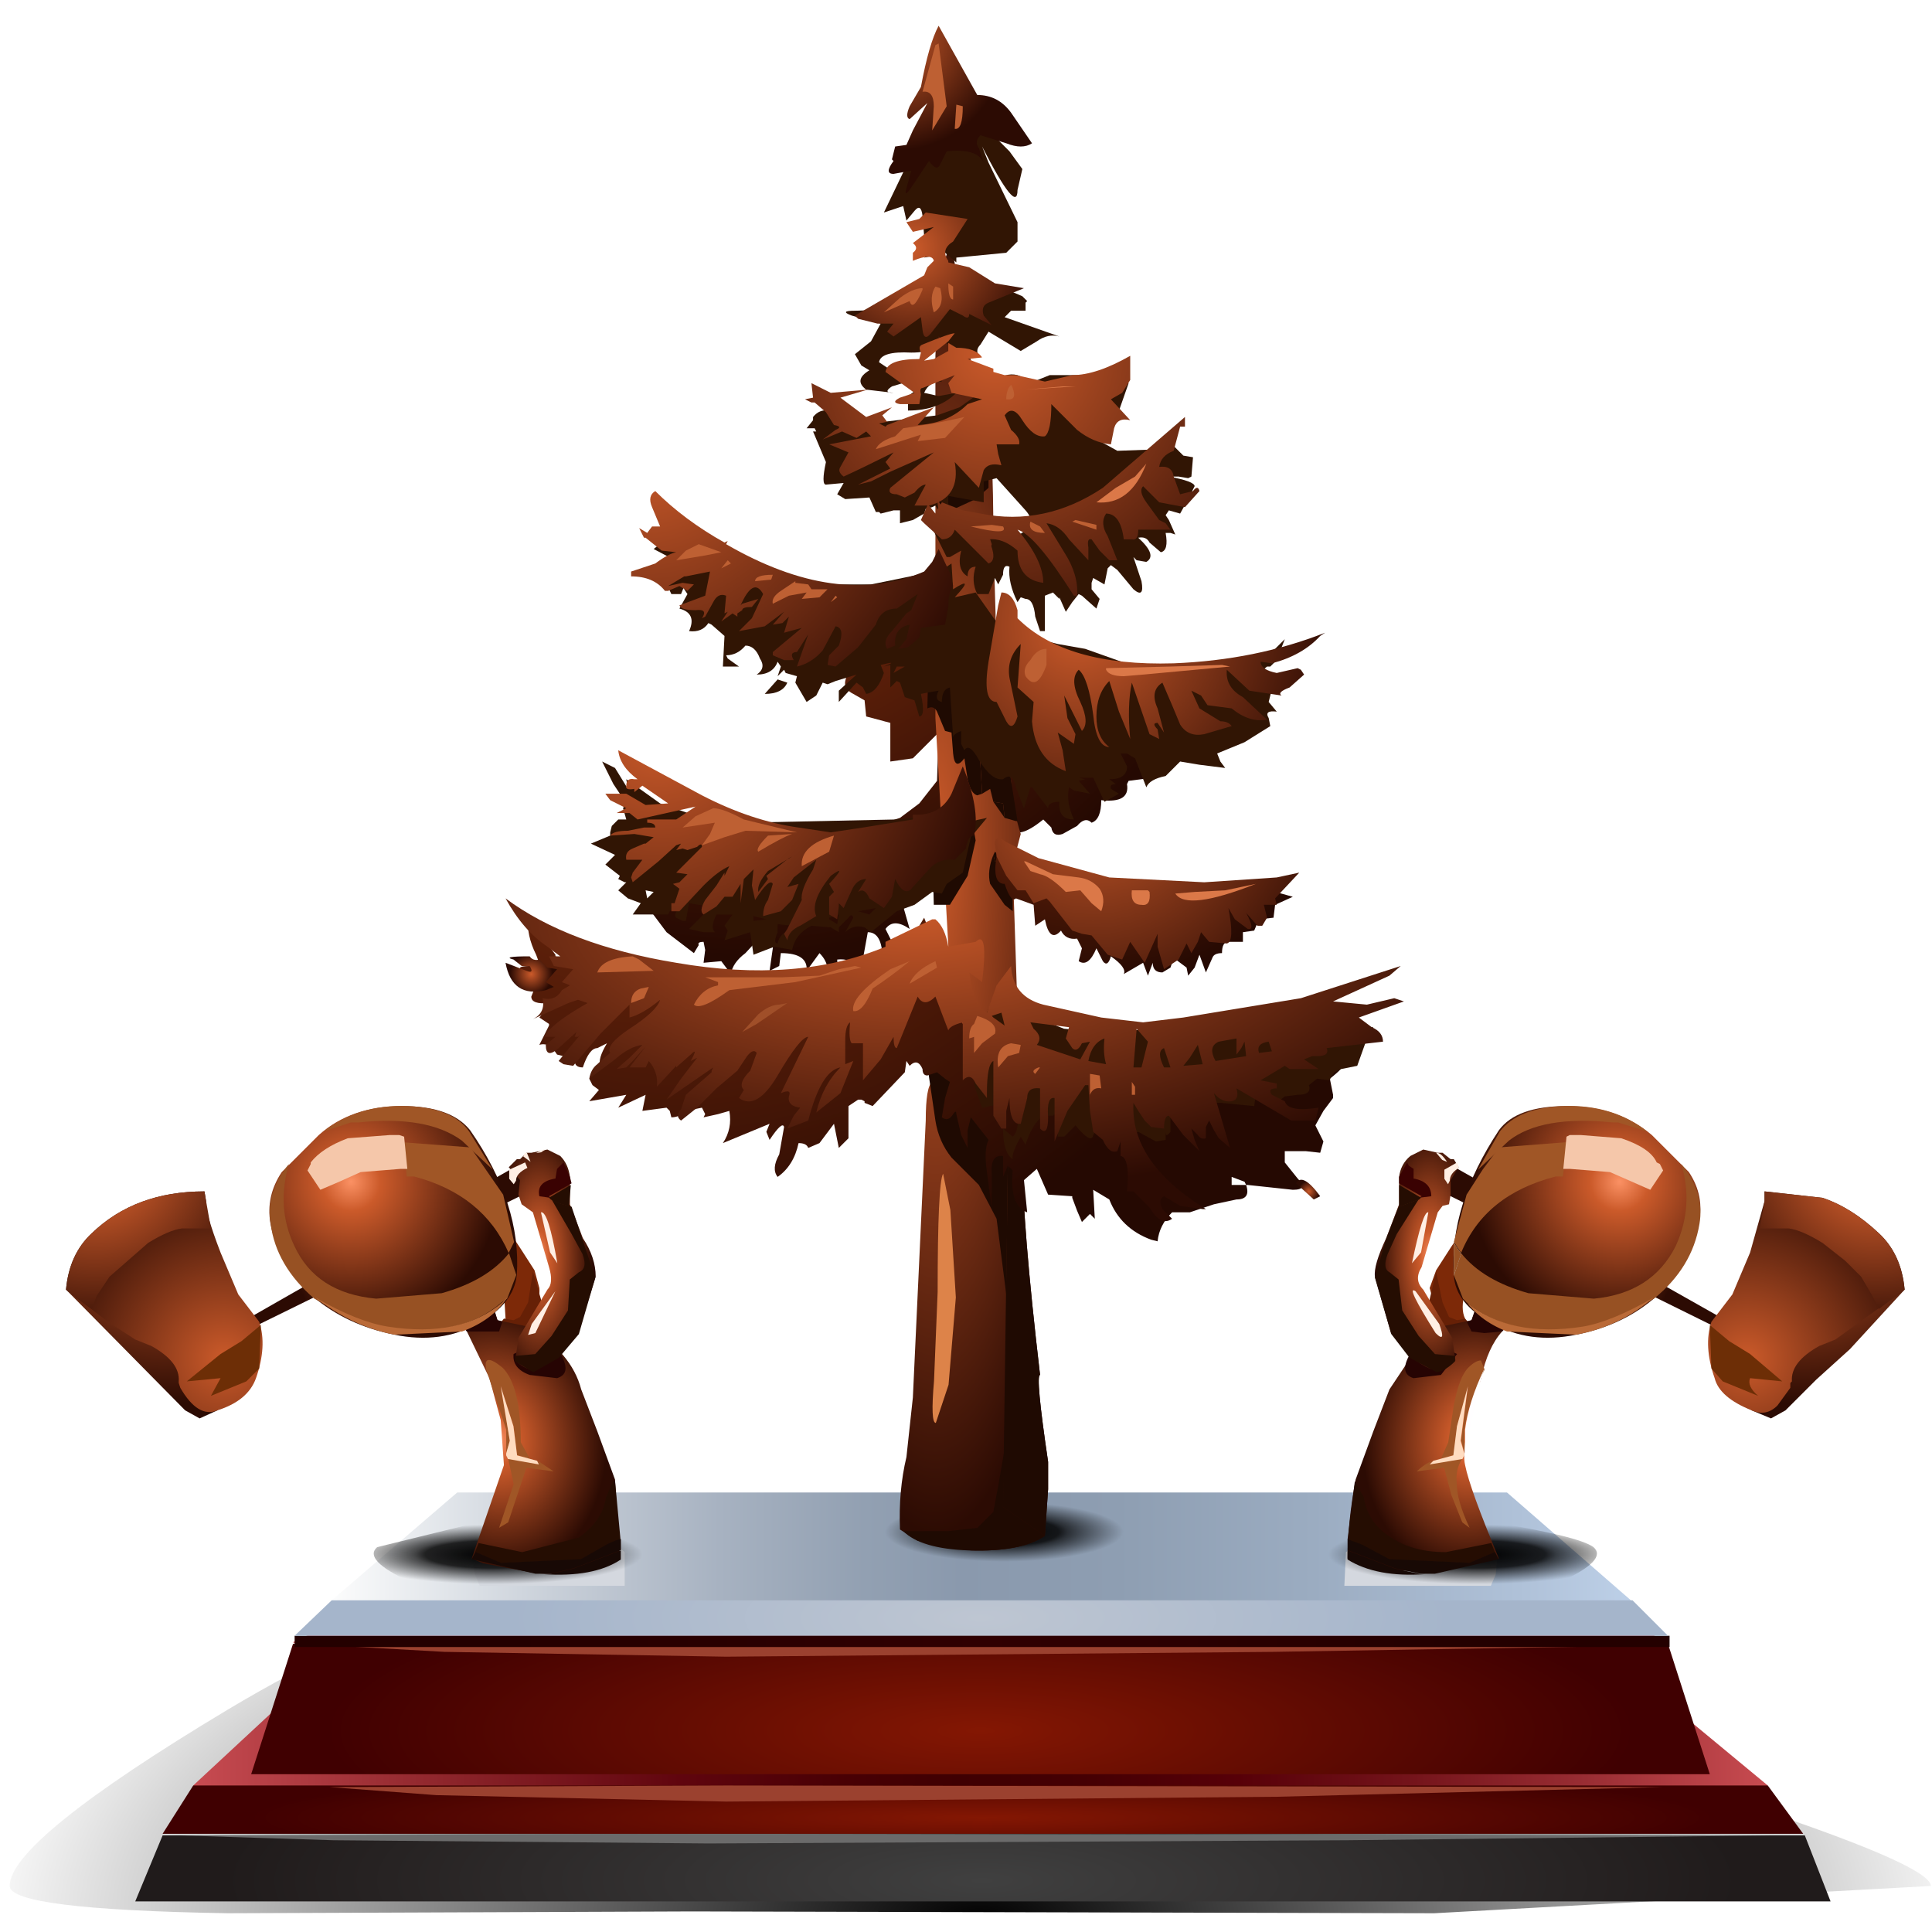 <?xml version="1.0" encoding="UTF-8" standalone="no"?>
<svg xmlns:xlink="http://www.w3.org/1999/xlink" height="60.0px" width="60.0px" xmlns="http://www.w3.org/2000/svg">
  <g transform="matrix(1.0, 0.0, 0.0, 1.0, 0.0, 0.0)">
    <use height="50.0" transform="matrix(1.2, 0.0, 0.0, 1.2, 0.0, 0.0)" width="50.0" xlink:href="#sprite0"/>
    <use height="9.75" transform="matrix(1.13, 0.0, 0.0, 1.13, 0.3, 48.4)" width="52.8" xlink:href="#sprite1"/>
    <use height="12.7" transform="matrix(1.0, 0.0, 0.0, 1.0, 4.2, 46.35)" width="52.65" xlink:href="#shape2"/>
    <use height="1.9" transform="matrix(1.13, 0.0, 0.0, 1.13, 25.65, 46.5)" width="9.8" xlink:href="#sprite2"/>
    <use height="47.35" transform="matrix(1.0, 0.0, 0.0, 1.0, 15.7, 0.8)" width="27.9" xlink:href="#shape4"/>
    <use height="6.85" transform="matrix(1.13, 0.0, 0.0, 1.13, 28.95, 36.45)" width="0.65" xlink:href="#sprite3"/>
    <use height="47.9" transform="matrix(1.0, 0.0, 0.0, 1.0, 2.05, 1.35)" width="36.95" xlink:href="#shape6"/>
    <use height="1.9" transform="matrix(1.13, 0.0, 0.0, 1.13, 11.6, 47.2)" width="8.85" xlink:href="#sprite4"/>
    <use height="8.65" transform="matrix(1.0, 0.0, 0.0, 1.0, 14.15, 40.25)" width="5.15" xlink:href="#shape8"/>
    <use height="2.35" transform="matrix(1.13, 0.0, 0.0, 1.13, 14.75, 46.0)" width="4.0" xlink:href="#sprite5"/>
    <use height="0.95" transform="matrix(1.13, 0.0, 0.0, 1.13, 14.65, 47.8)" width="4.1" xlink:href="#sprite6"/>
    <use height="1.9" transform="matrix(1.13, 0.0, 0.0, 1.13, 15.5, 45.3)" width="1.5" xlink:href="#sprite7"/>
    <use height="2.7" transform="matrix(1.13, 0.0, 0.0, 1.13, 15.1, 42.25)" width="1.2" xlink:href="#sprite8"/>
    <use height="2.15" transform="matrix(1.13, 0.0, 0.0, 1.13, 15.55, 43.05)" width="1.05" xlink:href="#sprite9"/>
    <use height="2.45" transform="matrix(1.0, 0.0, 0.0, 1.0, 14.15, 40.35)" width="3.4" xlink:href="#shape14"/>
    <use height="0.65" transform="matrix(1.13, 0.0, 0.0, 1.13, 16.85, 48.15)" width="2.15" xlink:href="#sprite10"/>
    <use height="7.2" transform="matrix(1.0, 0.0, 0.0, 1.0, 8.35, 34.35)" width="7.7" xlink:href="#shape16"/>
    <use height="3.1" transform="matrix(1.13, 0.0, 0.0, 1.13, 12.35, 35.407)" width="3.2" xlink:href="#sprite11"/>
    <use height="4.55" transform="matrix(1.13, 0.0, 0.0, 1.13, 8.35, 36.15)" width="6.8" xlink:href="#sprite12"/>
    <use height="0.0" transform="matrix(1.13, 0.0, 0.0, 1.13, 15.8, 38.6)" width="0.0" xlink:href="#sprite13"/>
    <use height="0.0" transform="matrix(1.13, 0.0, 0.0, 1.13, 15.8, 38.6)" width="0.0" xlink:href="#sprite14"/>
    <use height="1.25" transform="matrix(1.0, 0.0, 0.0, 1.0, 9.8, 40.3)" width="5.95" xlink:href="#shape19"/>
    <use height="1.75" transform="matrix(1.13, 0.0, 0.0, 1.13, 10.05, 34.35)" width="4.65" xlink:href="#sprite15"/>
    <use height="7.35" transform="matrix(1.0, 0.0, 0.0, 1.0, 9.55, 35.2)" width="8.95" xlink:href="#shape21"/>
    <use height="4.75" transform="matrix(1.13, 0.0, 0.0, 1.13, 16.0, 37.25)" width="2.2" xlink:href="#sprite16"/>
    <use height="0.6" transform="matrix(1.13, 0.0, 0.0, 1.13, 17.05, 36.8)" width="0.6" xlink:href="#sprite17"/>
    <use height="1.3" transform="matrix(1.13, 0.0, 0.0, 1.13, 16.4, 40.044)" width="0.85" xlink:href="#sprite18"/>
    <use height="1.4" transform="matrix(1.13, 0.0, 0.0, 1.13, 16.8, 37.65)" width="0.45" xlink:href="#sprite19"/>
    <use height="0.6" transform="matrix(1.13, 0.0, 0.0, 1.13, 15.743, 36.1)" width="0.55" xlink:href="#sprite20"/>
    <use height="0.25" transform="matrix(1.13, 0.0, 0.0, 1.13, 16.25, 35.8)" width="0.25" xlink:href="#sprite21"/>
    <use height="0.1" transform="matrix(1.13, 0.0, 0.0, 1.13, 16.65, 35.7)" width="0.25" xlink:href="#sprite22"/>
    <use height="13.1" transform="matrix(1.0, 0.0, 0.0, 1.0, 41.75, 36.15)" width="17.4" xlink:href="#shape29"/>
    <use height="1.9" transform="matrix(1.13, 0.0, 0.0, 1.13, 39.6, 47.2)" width="8.85" xlink:href="#sprite23"/>
    <use height="8.65" transform="matrix(1.0, 0.0, 0.0, 1.0, 41.85, 40.25)" width="5.2" xlink:href="#shape31"/>
    <use height="2.35" transform="matrix(1.13, 0.0, 0.0, 1.13, 41.85, 46.0)" width="4.05" xlink:href="#sprite24"/>
    <use height="0.95" transform="matrix(1.13, 0.0, 0.0, 1.13, 41.85, 47.8)" width="4.15" xlink:href="#sprite25"/>
    <use height="1.9" transform="matrix(1.13, 0.0, 0.0, 1.13, 44.0, 45.3)" width="1.45" xlink:href="#sprite26"/>
    <use height="2.7" transform="matrix(1.13, 0.0, 0.0, 1.13, 44.75, 42.25)" width="1.2" xlink:href="#sprite27"/>
    <use height="2.15" transform="matrix(1.13, 0.0, 0.0, 1.13, 44.4, 43.05)" width="1.05" xlink:href="#sprite28"/>
    <use height="4.7" transform="matrix(1.0, 0.0, 0.0, 1.0, 43.65, 40.35)" width="3.4" xlink:href="#shape37"/>
    <use height="0.65" transform="matrix(1.13, 0.0, 0.0, 1.13, 41.85, 48.15)" width="2.15" xlink:href="#sprite29"/>
    <use height="7.2" transform="matrix(1.0, 0.0, 0.0, 1.0, 45.15, 34.35)" width="7.65" xlink:href="#shape39"/>
    <use height="3.1" transform="matrix(1.13, 0.0, 0.0, 1.13, 45.15, 35.407)" width="3.2" xlink:href="#sprite30"/>
    <use height="4.55" transform="matrix(1.13, 0.0, 0.0, 1.13, 45.15, 36.15)" width="6.8" xlink:href="#sprite31"/>
    <use height="0.9" transform="matrix(1.13, 0.0, 0.0, 1.13, 45.15, 38.6)" width="0.2" xlink:href="#sprite32"/>
    <use height="0.9" transform="matrix(1.13, 0.0, 0.0, 1.13, 45.15, 38.6)" width="0.2" xlink:href="#sprite33"/>
    <use height="1.25" transform="matrix(1.0, 0.0, 0.0, 1.0, 45.45, 40.3)" width="5.9" xlink:href="#shape44"/>
    <use height="1.75" transform="matrix(1.13, 0.0, 0.0, 1.13, 45.9, 34.35)" width="4.65" xlink:href="#sprite34"/>
    <use height="7.35" transform="matrix(1.0, 0.0, 0.0, 1.0, 42.7, 35.2)" width="8.95" xlink:href="#shape46"/>
    <use height="4.75" transform="matrix(1.13, 0.0, 0.0, 1.13, 42.7, 37.25)" width="2.2" xlink:href="#sprite35"/>
    <use height="0.6" transform="matrix(1.13, 0.0, 0.0, 1.13, 43.394, 36.8)" width="0.65" xlink:href="#sprite36"/>
    <use height="1.3" transform="matrix(1.13, 0.0, 0.0, 1.13, 43.85, 40.044)" width="0.85" xlink:href="#sprite37"/>
    <use height="1.45" transform="matrix(1.13, 0.0, 0.0, 1.13, 43.85, 37.65)" width="0.45" xlink:href="#sprite38"/>
    <use height="0.6" transform="matrix(1.13, 0.0, 0.0, 1.13, 44.8, 36.1)" width="0.45" xlink:href="#sprite39"/>
    <use height="0.25" transform="matrix(1.13, 0.0, 0.0, 1.13, 44.6, 35.8)" width="0.3" xlink:href="#sprite40"/>
    <use height="0.0" transform="matrix(1.13, 0.0, 0.0, 1.13, 44.25, 35.7)" width="0.0" xlink:href="#sprite41"/>
  </g>
  <defs>
    <g id="sprite0" transform="matrix(1.0, 0.0, 0.0, 1.0, 0.0, 0.0)">
      <use height="50.0" transform="matrix(1.0, 0.0, 0.0, 1.0, 0.0, 0.0)" width="50.0" xlink:href="#shape0"/>
    </g>
    <g id="shape0" transform="matrix(1.0, 0.0, 0.0, 1.0, 0.0, 0.0)">
      <path d="M50.0 50.0 L0.0 50.0 0.0 0.0 50.0 0.0 50.0 50.0" fill="#cccccc" fill-opacity="0.0" fill-rule="evenodd" stroke="none"/>
    </g>
    <g id="sprite1" transform="matrix(1.0, 0.0, 0.0, 1.0, 0.0, 0.0)">
      <use height="9.75" transform="matrix(1.0, 0.0, 0.0, 1.0, 0.0, 0.0)" width="52.8" xlink:href="#shape1"/>
    </g>
    <g id="shape1" transform="matrix(1.0, 0.0, 0.0, 1.0, 0.0, 0.0)">
      <path d="M39.15 4.15 Q52.8 8.1 52.8 9.0 L39.15 9.75 18.75 9.7 6.0 9.75 Q0.0 9.65 0.0 9.0 0.0 7.75 6.0 4.15 12.95 0.0 18.75 0.0 24.8 0.0 39.15 4.15" fill="url(#gradient0)" fill-rule="evenodd" stroke="none"/>
    </g>
    <radialGradient cx="0" cy="0" gradientTransform="matrix(0.034, 0.0, 0.0, -0.016, 26.65, 10.0)" gradientUnits="userSpaceOnUse" id="gradient0" r="819.2" spreadMethod="pad">
      <stop offset="0.0" stop-color="#000000"/>
      <stop offset="1.0" stop-color="#000000" stop-opacity="0.0"/>
    </radialGradient>
    <g id="shape2" transform="matrix(1.0, 0.0, 0.0, 1.0, -4.2, -46.35)">
      <path d="M56.05 57.0 L56.85 59.05 4.2 59.05 5.05 57.0 56.05 57.0" fill="url(#gradient1)" fill-rule="evenodd" stroke="none"/>
      <path d="M22.0 56.95 L55.1 57.0 41.85 57.15 22.0 57.25 10.35 57.15 5.6 57.0 22.0 56.95" fill="#6b6b6b" fill-rule="evenodd" stroke="none"/>
      <path d="M8.8 52.85 L51.7 52.8 54.9 55.45 53.75 56.1 7.55 56.3 6.0 55.45 8.8 52.85" fill="url(#gradient2)" fill-rule="evenodd" stroke="none"/>
      <path d="M5.05 56.95 L6.0 55.45 54.9 55.45 56.0 56.95 5.05 56.95" fill="url(#gradient3)" fill-rule="evenodd" stroke="none"/>
      <path d="M22.55 55.45 L51.6 55.5 39.65 55.8 22.55 55.95 13.55 55.75 10.25 55.5 22.55 55.45" fill="#9b412f" fill-rule="evenodd" stroke="none"/>
      <path d="M13.4 48.95 L47.6 48.95 51.8 51.0 48.25 53.2 22.1 52.65 12.7 53.2 9.1 51.0 13.4 48.95" fill="url(#gradient4)" fill-rule="evenodd" stroke="none"/>
      <path d="M7.8 55.1 L9.1 51.05 51.8 51.05 53.1 55.1 7.8 55.1" fill="url(#gradient5)" fill-rule="evenodd" stroke="none"/>
      <path d="M22.55 51.05 L51.6 51.1 39.55 51.3 22.55 51.45 13.8 51.3 10.25 51.1 22.55 51.05" fill="#9b412f" fill-rule="evenodd" stroke="none"/>
      <path d="M9.15 50.8 L51.85 50.8 51.85 51.15 9.15 51.15 9.15 50.8" fill="url(#gradient6)" fill-rule="evenodd" stroke="none"/>
      <path d="M14.2 46.35 L46.8 46.35 50.65 49.7 47.4 50.3 13.55 50.3 10.3 49.7 14.2 46.35" fill="url(#gradient7)" fill-rule="evenodd" stroke="none"/>
      <path d="M9.15 50.8 L10.3 49.7 50.7 49.7 51.8 50.8 9.15 50.8" fill="url(#gradient8)" fill-rule="evenodd" stroke="none"/>
    </g>
    <radialGradient cx="0" cy="0" gradientTransform="matrix(0.029, 0.0, 0.0, -0.007, 30.5, 58.4)" gradientUnits="userSpaceOnUse" id="gradient1" r="819.2" spreadMethod="pad">
      <stop offset="0.0" stop-color="#404040"/>
      <stop offset="0.992" stop-color="#201b1b"/>
    </radialGradient>
    <linearGradient gradientTransform="matrix(0.03, 0.0, 0.0, -0.03, 30.45, 54.55)" gradientUnits="userSpaceOnUse" id="gradient2" spreadMethod="pad" x1="-819.2" x2="819.2">
      <stop offset="0.0" stop-color="#c94c52"/>
      <stop offset="0.043" stop-color="#b84147"/>
      <stop offset="0.184" stop-color="#862026"/>
      <stop offset="0.31" stop-color="#60050e"/>
      <stop offset="0.416" stop-color="#480004"/>
      <stop offset="0.486" stop-color="#3f0002"/>
      <stop offset="0.565" stop-color="#450003"/>
      <stop offset="0.663" stop-color="#570008"/>
      <stop offset="0.769" stop-color="#73131a"/>
      <stop offset="0.882" stop-color="#992d33"/>
      <stop offset="1.0" stop-color="#c94c51"/>
      <stop offset="1.0" stop-color="#c94c52"/>
    </linearGradient>
    <radialGradient cx="0" cy="0" gradientTransform="matrix(0.028, 0.0, 0.0, -0.002, 30.5, 56.45)" gradientUnits="userSpaceOnUse" id="gradient3" r="819.2" spreadMethod="pad">
      <stop offset="0.0" stop-color="#841703"/>
      <stop offset="0.992" stop-color="#400001"/>
    </radialGradient>
    <linearGradient gradientTransform="matrix(0.017, 0.004, 0.004, -0.017, 29.55, 50.95)" gradientUnits="userSpaceOnUse" id="gradient4" spreadMethod="pad" x1="-819.2" x2="819.2">
      <stop offset="0.0" stop-color="#c94c52"/>
      <stop offset="0.043" stop-color="#b84147"/>
      <stop offset="0.184" stop-color="#862026"/>
      <stop offset="0.31" stop-color="#60050e"/>
      <stop offset="0.416" stop-color="#480004"/>
      <stop offset="0.486" stop-color="#3f0002"/>
      <stop offset="0.565" stop-color="#450003"/>
      <stop offset="0.663" stop-color="#570008"/>
      <stop offset="0.769" stop-color="#73131a"/>
      <stop offset="0.882" stop-color="#992d33"/>
      <stop offset="1.0" stop-color="#c94c51"/>
      <stop offset="1.0" stop-color="#c94c52"/>
    </linearGradient>
    <radialGradient cx="0" cy="0" gradientTransform="matrix(0.025, 0.0, 0.0, -0.006, 30.45, 53.75)" gradientUnits="userSpaceOnUse" id="gradient5" r="819.2" spreadMethod="pad">
      <stop offset="0.0" stop-color="#841703"/>
      <stop offset="0.992" stop-color="#400001"/>
    </radialGradient>
    <radialGradient cx="0" cy="0" gradientTransform="matrix(0.018, 0.0, 0.0, -0.023, 30.5, 51.0)" gradientUnits="userSpaceOnUse" id="gradient6" r="819.2" spreadMethod="pad">
      <stop offset="0.0" stop-color="#300001"/>
      <stop offset="0.992" stop-color="#240000"/>
    </radialGradient>
    <linearGradient gradientTransform="matrix(0.025, 0.0, 0.0, -0.025, 30.45, 48.35)" gradientUnits="userSpaceOnUse" id="gradient7" spreadMethod="pad" x1="-819.2" x2="819.2">
      <stop offset="0.0" stop-color="#ffffff"/>
      <stop offset="0.024" stop-color="#f7f8f9"/>
      <stop offset="0.173" stop-color="#c9d0d9"/>
      <stop offset="0.302" stop-color="#a7b2c1"/>
      <stop offset="0.412" stop-color="#92a0b2"/>
      <stop offset="0.486" stop-color="#8a99ad"/>
      <stop offset="0.604" stop-color="#8e9eb2"/>
      <stop offset="0.753" stop-color="#9bacc1"/>
      <stop offset="0.914" stop-color="#b0c2d9"/>
      <stop offset="1.0" stop-color="#bed1e9"/>
    </linearGradient>
    <radialGradient cx="0" cy="0" gradientTransform="matrix(0.018, 0.0, 0.0, -0.005, 30.45, 50.25)" gradientUnits="userSpaceOnUse" id="gradient8" r="819.2" spreadMethod="pad">
      <stop offset="0.0" stop-color="#bec6d2"/>
      <stop offset="0.992" stop-color="#a5b5cb"/>
    </radialGradient>
    <g id="sprite2" transform="matrix(1.0, 0.0, 0.0, 1.0, 0.0, 0.0)">
      <use height="1.9" transform="matrix(1.0, 0.0, 0.0, 1.0, 0.0, 0.0)" width="9.8" xlink:href="#shape3"/>
    </g>
    <g id="shape3" transform="matrix(1.0, 0.0, 0.0, 1.0, 0.0, 0.0)">
      <path d="M0.0 0.95 Q0.0 0.55 1.4 0.25 L4.9 0.0 8.35 0.25 Q9.8 0.55 9.8 0.95 9.8 1.35 8.35 1.6 L4.9 1.9 1.4 1.6 Q0.0 1.35 0.0 0.95" fill="url(#gradient9)" fill-rule="evenodd" stroke="none"/>
    </g>
    <radialGradient cx="0" cy="0" gradientTransform="matrix(-0.004, 0.0, 0.0, -0.001, 4.9, 0.95)" gradientUnits="userSpaceOnUse" id="gradient9" r="819.2" spreadMethod="pad">
      <stop offset="0.0" stop-color="#000000"/>
      <stop offset="0.459" stop-color="#000000" stop-opacity="0.859"/>
      <stop offset="0.533" stop-color="#000000" stop-opacity="0.698"/>
      <stop offset="1.0" stop-color="#000000" stop-opacity="0.0"/>
    </radialGradient>
    <g id="shape4" transform="matrix(1.0, 0.0, 0.0, 1.0, -15.7, -0.8)">
      <path d="M25.35 18.9 L26.4 19.15 26.9 18.95 28.1 18.35 Q28.2 18.15 28.85 18.0 L29.65 17.85 29.7 18.1 30.55 19.7 31.1 20.2 33.55 21.45 35.6 21.8 35.6 22.4 35.7 22.55 35.95 22.55 36.35 22.55 36.5 22.7 Q36.4 23.15 35.5 23.65 35.8 23.85 35.8 24.15 L35.05 24.25 35.0 24.35 Q35.1 24.95 34.2 24.85 34.2 25.45 33.9 25.55 33.7 25.35 33.45 25.65 L33.0 25.9 Q32.7 26.0 32.65 25.7 L32.4 25.45 Q31.6 26.1 31.4 25.7 31.55 25.1 31.35 24.55 L30.9 24.8 31.15 31.5 32.6 31.95 34.5 32.0 34.6 32.25 35.55 31.9 36.65 31.75 36.5 31.9 Q36.35 32.05 36.65 32.05 L37.5 32.05 38.1 32.05 38.8 32.05 39.5 31.9 40.7 31.8 41.75 31.95 41.3 32.3 40.8 32.9 40.9 33.5 Q40.7 33.5 40.25 33.8 L39.6 33.7 39.7 34.1 39.85 34.45 Q39.4 34.25 39.25 34.6 L39.0 35.0 Q38.75 35.0 38.65 34.65 L38.3 34.35 37.75 34.45 37.3 34.15 37.1 34.25 37.4 34.85 37.55 35.25 Q37.3 35.35 37.25 35.0 37.1 34.7 36.9 34.8 36.4 35.05 36.15 35.45 36.0 35.55 35.75 35.25 35.65 35.05 35.6 35.35 L35.7 35.7 35.5 35.65 31.8 34.4 Q31.1 33.8 29.9 33.15 L30.25 32.4 30.25 31.6 Q30.25 26.85 29.9 26.65 29.45 27.25 29.1 26.65 L28.95 26.45 28.2 26.8 28.2 27.9 Q28.2 27.6 27.85 27.65 L28.05 28.15 28.25 28.85 Q27.75 28.5 27.5 28.85 L27.7 29.25 Q27.65 29.65 27.4 29.6 27.35 28.95 26.95 28.95 L26.85 29.5 26.75 30.05 Q26.4 29.75 26.0 29.8 26.05 30.5 25.55 30.65 25.9 30.05 25.45 29.6 L25.05 30.15 Q25.1 29.6 24.25 29.6 L24.2 30.0 23.9 30.15 24.0 29.45 Q24.05 29.0 23.75 28.95 L23.15 29.6 Q22.75 29.9 22.7 30.25 L22.4 29.85 21.85 29.9 21.9 29.5 21.85 29.25 Q21.65 29.25 21.7 29.35 L21.55 29.6 20.7 28.95 20.1 28.15 Q20.05 27.9 20.35 27.85 L20.8 27.65 19.7 27.3 Q19.35 27.15 19.55 27.1 L19.85 27.05 19.6 26.45 19.55 26.15 20.0 26.25 20.25 26.25 20.15 26.35 20.8 26.6 24.2 26.45 23.85 26.35 Q23.55 26.25 23.9 26.25 L25.3 26.25 26.25 25.95 27.95 25.4 28.55 24.95 29.1 24.25 29.15 22.75 28.35 23.55 27.65 23.65 27.65 22.45 26.9 22.25 26.85 21.75 26.5 21.55 Q26.2 21.4 26.25 21.15 L26.35 20.75 Q25.55 21.45 25.55 20.95 L25.55 20.5 25.75 20.2 25.35 19.85 25.0 19.45 25.0 19.2 25.35 18.9" fill="url(#gradient10)" fill-rule="evenodd" stroke="none"/>
      <path d="M29.05 11.05 Q29.15 8.6 29.4 7.9 L29.55 7.65 29.85 9.25 30.15 11.2 30.5 12.65 30.65 12.95 Q30.85 13.7 30.85 16.75 L30.95 20.15 Q30.95 21.85 31.4 24.25 31.4 24.95 31.7 25.9 L31.45 26.85 31.75 35.9 Q31.75 38.0 32.3 42.7 32.15 42.7 32.55 45.4 L32.55 46.25 32.45 47.7 Q31.7 48.2 30.15 48.15 L28.5 47.85 27.95 47.5 Q27.9 46.3 28.15 45.25 L28.35 43.4 28.75 34.8 Q28.75 33.75 28.95 33.6 L29.05 33.15 29.25 32.25 29.45 31.35 29.45 29.35 29.05 22.3 29.05 11.05" fill="url(#gradient11)" fill-rule="evenodd" stroke="none"/>
      <path d="M31.2 45.0 L31.15 46.8 32.45 47.7 Q31.7 48.2 30.1 48.15 28.6 48.1 28.05 47.55 L29.45 47.55 30.35 47.45 30.85 46.95 31.0 46.15 31.2 45.0" fill="#1f0a02" fill-rule="evenodd" stroke="none"/>
      <path d="M30.9 31.95 L31.65 31.95 31.75 35.9 Q31.75 38.0 32.3 42.7 32.15 42.7 32.55 45.4 L32.55 46.25 32.45 47.7 31.15 46.8 31.3 36.1 31.2 33.55 31.1 32.0 30.95 33.1 30.85 33.4 30.9 31.95" fill="#1f0a02" fill-rule="evenodd" stroke="none"/>
      <path d="M28.8 33.1 L28.95 32.0 30.7 31.95 30.9 31.95 30.85 33.4 30.95 33.1 31.1 32.0 31.2 33.55 31.3 36.1 31.25 40.2 30.95 37.85 30.4 36.8 29.55 35.95 Q29.15 35.45 29.05 34.8 L28.8 33.1" fill="#1f0a02" fill-rule="evenodd" stroke="none"/>
      <path d="M29.5 28.1 L29.0 28.1 28.95 26.2 30.15 25.25 30.3 26.1 30.05 27.2 29.5 28.1" fill="#1f0a02" fill-rule="evenodd" stroke="none"/>
      <path d="M30.85 26.55 L30.9 26.45 31.1 26.65 30.9 26.75 30.85 26.55" fill="#1f0a02" fill-rule="evenodd" stroke="none"/>
      <path d="M31.45 26.9 L31.45 28.3 31.2 28.1 30.75 27.45 Q30.65 27.05 30.85 26.55 L30.9 26.75 31.1 26.65 31.45 26.9" fill="#1f0a02" fill-rule="evenodd" stroke="none"/>
      <path d="M29.1 22.1 Q29.0 21.9 28.8 22.0 L28.85 19.8 28.95 19.8 30.35 20.3 30.3 21.1 30.5 24.65 30.35 24.7 Q30.15 24.65 30.05 24.2 L29.95 23.55 Q29.65 23.95 29.6 23.4 L29.55 22.75 29.35 22.7 29.1 22.1" fill="#1f0a02" fill-rule="evenodd" stroke="none"/>
      <path d="M30.35 20.3 L30.95 20.75 31.4 24.25 31.6 25.5 31.55 25.5 31.2 25.4 31.15 24.95 30.85 24.9 30.75 24.5 30.5 24.65 30.3 21.1 30.35 20.3" fill="#1f0a02" fill-rule="evenodd" stroke="none"/>
      <path d="M31.15 24.95 L31.2 25.4 30.85 24.9 31.15 24.95" fill="#1f0a02" fill-rule="evenodd" stroke="none"/>
      <path d="M29.15 15.55 L30.7 14.15 30.7 15.15 30.3 15.5 29.65 15.8 Q29.25 15.85 29.15 15.55" fill="#1f0a02" fill-rule="evenodd" stroke="none"/>
      <path d="M30.85 11.9 Q31.2 11.55 31.6 11.65 L32.1 11.85 32.6 11.65 33.85 11.65 34.4 11.75 34.5 11.5 35.05 11.9 34.7 12.9 34.25 13.75 34.7 14.0 36.1 13.95 36.3 13.95 36.45 13.85 36.65 14.05 36.75 14.15 37.05 14.2 37.0 14.8 36.9 14.85 36.6 14.8 36.3 14.8 Q37.1 14.95 37.1 15.1 L36.9 15.5 36.65 15.95 36.3 15.85 36.2 16.0 36.3 16.15 36.5 16.6 36.35 16.55 36.2 16.55 Q36.3 17.1 36.05 17.15 L35.7 16.85 Q35.6 16.65 35.35 16.7 35.95 17.25 35.6 17.45 L35.3 17.4 35.2 17.3 35.45 18.05 Q35.55 18.6 35.2 18.3 L34.7 17.7 34.5 17.55 34.4 17.65 34.3 18.15 33.95 17.95 33.9 18.1 33.9 18.3 34.15 18.6 34.05 18.9 33.6 18.5 33.5 18.45 33.3 18.7 33.1 19.0 32.9 18.55 32.9 18.6 32.7 18.4 32.45 18.5 32.45 19.6 32.3 19.6 32.15 19.15 Q32.1 18.6 31.85 18.6 L31.7 18.55 31.6 18.7 Q31.3 18.1 31.35 17.6 31.15 17.5 31.15 17.85 L31.0 18.15 30.9 17.95 30.7 18.45 30.35 18.45 Q30.15 18.05 30.3 17.6 30.05 17.6 30.05 17.9 29.7 17.7 29.85 17.1 L29.5 17.3 29.4 17.3 28.8 16.1 29.4 16.6 29.7 16.35 Q30.55 17.2 30.7 17.25 L30.8 16.9 30.7 16.6 31.4 16.85 31.65 16.6 Q32.25 16.3 31.85 15.85 L30.95 14.85 30.55 14.95 30.55 15.6 29.45 15.4 29.45 15.75 29.1 15.5 29.15 15.85 29.05 15.7 28.95 15.75 28.75 15.8 28.7 15.95 28.35 16.15 27.95 16.25 27.95 15.85 27.75 15.85 27.35 15.95 27.3 15.9 27.2 15.9 27.0 15.45 26.25 15.5 26.0 15.35 26.2 15.0 25.65 15.05 Q25.5 15.05 25.65 14.35 L25.25 13.4 25.35 13.4 25.3 13.3 25.05 13.3 25.25 13.05 25.25 12.95 Q25.45 12.7 25.75 12.75 26.1 12.8 25.75 12.95 L26.25 12.95 27.45 13.1 29.1 12.9 29.8 12.65 30.85 11.9" fill="#311504" fill-rule="evenodd" stroke="none"/>
      <path d="M29.25 11.85 Q28.85 11.85 28.7 12.2 L29.15 12.3 29.7 12.2 Q29.15 12.75 28.2 12.75 L28.2 12.3 29.15 11.6 29.25 11.85" fill="#311504" fill-rule="evenodd" stroke="none"/>
      <path d="M23.75 21.55 L24.15 21.1 24.45 21.2 Q24.3 21.55 23.75 21.55" fill="#311504" fill-rule="evenodd" stroke="none"/>
      <path d="M22.15 31.0 L22.9 31.0 24.2 30.6 25.6 30.1 27.1 29.8 27.95 29.75 28.7 28.5 29.05 29.4 29.45 30.8 29.5 31.2 30.1 32.1 30.95 32.45 31.85 32.65 32.95 32.75 35.6 33.55 38.25 33.65 39.95 32.95 Q40.15 32.8 40.35 32.95 L40.55 32.7 40.55 32.95 41.4 32.85 Q42.2 32.8 41.3 33.5 L41.4 34.0 41.4 34.1 41.1 34.5 40.85 34.95 41.1 35.45 41.0 35.8 40.55 35.75 39.9 35.75 39.9 36.1 40.3 36.6 Q40.65 36.95 40.15 36.95 L38.75 36.8 38.7 36.8 38.65 36.7 38.25 36.55 38.25 36.8 38.7 36.8 Q38.85 37.25 38.4 37.25 L37.7 37.4 36.95 37.65 36.4 37.65 Q36.0 38.05 35.95 38.55 L35.75 38.5 Q34.8 38.15 34.45 37.25 L33.95 36.95 34.0 37.85 33.85 37.7 33.6 37.95 33.45 37.6 33.3 37.2 33.3 37.15 32.55 37.1 32.2 36.3 31.8 36.65 31.9 37.65 Q31.35 37.45 31.45 36.35 L31.3 36.2 31.15 36.55 31.15 35.9 Q30.75 35.85 30.8 36.45 L30.8 37.55 30.65 36.4 Q30.55 35.7 30.7 35.4 L30.15 34.7 30.05 35.1 30.05 35.65 29.85 35.25 29.7 34.6 Q29.7 34.45 29.6 34.6 29.45 34.85 29.25 34.7 L29.35 34.1 29.5 33.6 29.35 33.5 29.1 33.3 28.8 33.4 Q28.65 33.4 28.65 33.2 28.5 32.85 28.25 33.1 L28.15 32.95 28.1 33.3 27.1 34.35 26.85 34.25 26.85 34.2 26.75 34.15 26.65 34.15 26.35 34.35 26.35 35.35 26.05 35.65 25.9 34.9 25.45 35.5 25.1 35.65 Q25.05 35.5 24.8 35.5 24.65 36.2 24.15 36.55 23.95 36.3 24.2 35.85 L24.35 35.0 Q24.3 34.8 23.9 35.4 L23.8 35.15 23.9 34.9 22.45 35.5 Q22.75 35.05 22.65 34.5 L22.3 34.6 21.85 34.7 21.9 34.6 21.8 34.4 21.3 34.5 Q21.1 34.7 20.85 34.7 L20.8 34.5 20.7 34.4 19.95 34.5 20.05 34.0 19.2 34.4 19.45 34.0 18.3 34.2 18.6 33.85 18.4 33.7 18.3 33.5 18.65 33.1 Q18.55 32.9 18.85 32.4 L18.55 32.55 Q18.3 32.55 18.1 33.15 17.85 33.15 17.85 32.95 L18.15 32.65 17.5 32.8 17.3 32.75 Q17.05 32.35 16.75 32.45 L17.05 31.85 17.05 31.8 16.75 31.6 17.0 31.3 17.0 31.2 17.05 31.15 Q16.5 31.2 16.5 30.95 L16.6 30.7 16.45 30.45 16.15 30.1 Q16.1 30.0 16.45 30.0 L16.8 30.05 16.65 29.65 Q16.35 29.05 16.4 28.5 L17.25 29.65 17.25 29.7 22.15 31.0" fill="url(#gradient12)" fill-rule="evenodd" stroke="none"/>
      <path d="M33.55 32.0 L38.75 32.0 39.8 31.85 40.5 31.75 40.9 31.8 42.4 31.2 42.1 31.75 41.95 31.95 42.65 31.9 42.4 32.4 42.15 33.1 41.65 33.2 Q41.35 33.3 41.3 33.55 L40.9 33.5 40.65 33.7 Q40.75 34.0 40.3 34.0 L39.9 34.05 39.65 34.25 39.2 34.25 39.2 34.1 39.1 33.8 39.0 34.0 38.95 34.35 37.9 34.25 37.7 34.25 37.9 34.7 Q37.7 34.85 37.55 34.6 L37.35 34.35 37.35 34.25 37.0 34.2 37.1 34.25 36.9 34.25 36.55 34.55 36.3 34.35 36.35 34.55 36.2 34.55 36.35 34.6 36.35 35.15 Q36.2 35.35 36.2 35.15 L36.2 35.4 35.9 35.45 35.35 35.15 34.85 35.3 35.1 35.3 Q35.1 35.7 34.3 34.8 L34.2 34.85 33.95 35.25 Q33.9 35.55 33.4 34.95 L33.05 35.3 32.85 35.3 32.85 34.5 32.7 34.65 32.4 34.65 Q32.05 34.9 31.85 35.55 L31.7 35.3 Q31.4 35.85 31.45 36.0 31.15 35.8 31.15 35.05 L31.45 35.3 Q31.7 35.1 31.6 34.05 31.55 33.7 31.25 34.25 L30.5 34.4 30.25 33.7 30.55 32.35 30.55 32.25 30.5 31.8 30.8 31.1 30.95 31.05 31.0 31.15 33.05 31.95 33.55 32.0" fill="#311504" fill-rule="evenodd" stroke="none"/>
      <path d="M20.05 27.65 L20.1 27.9 20.3 27.7 20.05 27.65 M23.8 28.55 L23.4 28.45 23.4 28.6 23.8 28.55 M24.15 28.7 L24.15 28.95 Q24.0 29.3 24.15 29.3 24.2 29.05 24.4 28.95 L24.85 28.75 24.6 28.75 24.15 28.7 M26.65 28.3 L27.0 28.4 27.2 28.2 26.65 28.3 M25.75 28.5 L25.75 28.55 26.0 28.7 26.05 28.4 25.75 28.5 M19.1 23.85 L19.5 24.5 19.45 24.2 20.5 24.95 21.65 25.35 23.05 25.55 27.8 25.45 28.85 25.35 29.4 25.45 29.95 25.55 30.65 25.4 30.15 26.0 29.9 27.1 29.4 27.45 29.25 27.75 28.95 27.7 28.4 28.1 27.85 28.3 27.05 28.95 26.85 28.8 Q26.5 28.7 26.25 28.95 L26.5 28.5 Q26.45 28.35 26.35 28.5 L26.1 28.75 26.05 28.8 26.05 28.95 25.8 28.8 25.2 28.75 Q24.7 29.0 24.6 29.5 L24.05 29.4 23.4 29.65 23.3 28.95 22.5 29.2 22.6 28.9 22.5 28.75 22.75 28.4 22.25 28.4 Q22.05 28.8 22.2 28.95 L21.85 28.95 21.4 28.85 22.1 28.15 22.0 28.15 21.4 28.05 21.3 28.6 21.2 28.6 21.0 28.5 Q20.9 28.4 21.1 28.2 20.8 28.2 20.75 28.4 L19.65 28.4 19.9 28.05 19.5 27.9 19.2 27.65 19.45 27.4 19.4 27.4 19.2 27.3 19.25 27.2 18.8 26.85 19.1 26.55 18.35 26.2 18.95 25.95 18.95 25.85 19.0 25.65 19.2 25.45 19.45 25.45 19.35 25.1 19.4 25.0 19.45 24.95 19.05 24.35 18.7 23.65 19.1 23.85" fill="#311504" fill-rule="evenodd" stroke="none"/>
      <path d="M28.1 20.7 L27.85 20.7 27.75 20.9 28.1 20.7 M25.0 18.15 L27.05 18.15 29.25 17.7 29.55 17.5 29.6 18.3 Q30.3 17.85 29.65 18.55 L30.3 18.4 30.9 19.25 31.65 19.7 32.85 20.0 33.7 20.15 35.25 20.7 36.9 20.95 38.6 20.65 39.6 20.15 39.9 19.85 39.65 20.5 39.45 20.7 39.35 20.7 38.8 21.15 39.25 21.5 39.55 21.2 39.4 21.8 39.65 22.1 Q39.25 22.05 39.4 22.3 L39.45 22.55 38.65 23.05 37.8 23.4 37.9 23.65 38.05 23.85 37.25 23.75 36.65 23.65 36.2 24.1 Q35.7 24.2 35.6 24.45 L35.25 23.55 35.0 23.4 34.8 23.4 35.0 23.8 Q35.0 24.2 34.45 24.2 L34.65 24.35 Q34.45 24.35 34.5 24.5 L34.75 24.65 34.3 24.9 33.95 24.15 33.5 24.15 33.7 24.2 33.5 24.25 33.85 24.65 33.6 24.6 33.35 24.55 33.2 24.45 Q33.1 24.9 33.35 25.45 32.85 25.45 32.9 24.9 32.55 24.9 32.55 25.1 L32.05 24.45 32.0 24.45 31.8 25.1 31.55 24.45 Q31.45 23.95 31.15 24.2 30.8 24.25 30.4 23.6 30.1 23.05 29.95 23.3 L29.85 23.1 29.85 22.7 Q29.6 22.8 29.6 22.9 L29.5 21.35 Q29.25 21.4 29.25 21.8 29.0 21.75 29.15 21.45 L28.85 21.5 28.6 21.55 Q28.75 22.25 28.55 22.25 L28.4 21.75 28.1 21.65 27.95 21.2 27.85 21.15 27.65 21.35 27.65 20.75 27.65 20.65 27.45 20.7 Q27.95 20.5 27.35 20.65 L27.45 20.9 Q27.25 21.5 26.9 21.55 L26.8 21.35 26.6 21.2 26.05 21.8 26.05 21.45 26.6 20.95 25.95 21.15 25.7 21.25 25.55 21.2 25.35 21.6 25.05 21.8 24.7 21.2 24.75 21.0 24.4 20.9 24.35 20.8 24.15 21.0 24.25 20.7 24.15 20.55 Q24.0 20.95 23.5 20.95 23.8 20.75 23.6 20.45 23.45 20.05 23.15 20.05 22.9 20.35 22.55 20.35 L22.6 20.45 22.95 20.7 22.45 20.7 22.5 19.75 22.1 19.4 22.0 19.35 Q21.8 19.65 21.4 19.6 21.65 19.05 21.1 18.9 L21.35 18.45 21.25 18.3 21.25 18.2 21.15 18.45 20.85 18.45 20.45 17.6 Q20.9 17.7 21.15 17.95 L21.1 17.7 21.25 17.55 20.3 17.05 20.55 16.85 20.65 16.2 20.85 16.2 Q20.9 16.85 21.1 16.9 L21.3 16.85 21.65 17.1 22.55 17.45 24.0 18.1 25.0 18.15" fill="#311504" fill-rule="evenodd" stroke="none"/>
      <path d="M29.15 8.95 L29.5 8.75 29.8 8.75 30.45 8.85 31.4 9.05 31.75 9.2 31.9 9.35 31.85 9.4 31.85 9.65 31.4 9.65 31.2 9.85 32.9 10.45 Q32.55 10.35 32.2 10.6 L31.7 10.9 30.7 10.3 30.45 10.7 Q30.25 10.9 30.45 11.1 L29.7 10.9 29.15 10.45 Q29.2 10.95 28.3 10.95 27.35 10.9 27.3 11.25 L28.2 11.85 27.7 12.0 Q27.4 12.2 27.75 12.2 L26.9 12.1 Q26.5 11.8 27.0 11.5 L26.75 11.35 26.55 11.0 27.05 10.6 27.35 10.05 26.45 9.8 Q26.05 9.65 26.55 9.65 L27.95 9.6 27.9 9.35 28.65 9.25 29.15 8.95" fill="#311504" fill-rule="evenodd" stroke="none"/>
      <path d="M28.7 4.0 L29.15 1.45 29.8 2.9 30.3 3.65 31.35 4.7 31.75 5.25 31.6 5.9 Q31.6 6.7 30.5 4.55 L30.7 5.05 31.6 6.9 31.6 7.5 31.25 7.85 29.7 8.0 29.7 8.15 29.35 7.85 29.2 7.7 28.95 7.95 28.7 8.0 28.75 7.95 28.65 6.7 Q28.6 6.3 28.4 6.55 L28.15 6.85 28.05 6.4 27.45 6.6 28.7 4.0" fill="#311504" fill-rule="evenodd" stroke="none"/>
      <path d="M40.25 36.75 Q40.45 36.4 41.0 37.15 L40.8 37.25 40.25 36.75" fill="url(#gradient13)" fill-rule="evenodd" stroke="none"/>
      <path d="M22.5 16.85 L22.6 16.8 22.55 16.9 Q26.0 18.9 28.7 17.75 L28.95 17.45 29.15 17.05 29.55 17.9 29.55 18.0 29.6 18.2 Q29.45 18.4 29.45 18.85 L29.35 19.4 28.6 19.5 28.55 19.8 28.2 20.1 27.9 20.15 28.15 19.85 28.25 19.4 Q27.75 19.5 27.8 20.05 L27.55 20.15 Q27.4 19.9 27.7 19.6 L28.15 19.05 28.3 18.95 28.5 18.45 27.85 18.9 Q27.35 18.9 27.2 19.4 L26.65 20.1 25.95 20.7 25.7 20.65 25.75 20.35 26.05 20.05 Q26.25 19.5 25.95 19.45 L25.55 20.2 Q25.2 20.6 24.75 20.7 L25.1 19.7 24.75 20.25 Q24.5 20.25 24.65 20.5 L24.35 20.5 24.0 20.35 24.0 20.25 24.9 19.5 24.35 19.65 24.5 19.15 24.45 19.2 24.3 19.35 24.0 19.4 24.35 19.0 23.75 19.45 22.95 19.6 23.15 19.4 23.35 19.2 23.7 18.45 Q23.4 17.9 23.0 18.8 L23.05 18.75 23.55 18.6 23.35 18.85 Q23.05 18.85 23.05 18.95 L22.9 19.05 22.9 19.15 22.75 19.05 22.4 19.3 22.6 19.0 22.5 19.05 22.55 18.5 Q22.3 18.4 22.15 18.7 L21.9 19.15 21.8 19.2 Q22.0 18.9 21.6 18.95 21.15 18.95 21.1 18.8 L21.9 18.5 22.05 17.75 21.3 17.9 21.25 17.9 20.75 18.2 21.2 18.1 21.55 18.15 21.35 18.35 21.1 18.2 20.75 18.35 20.65 18.35 Q20.3 17.9 19.6 17.9 L19.6 17.75 20.35 17.5 Q20.75 17.2 21.0 17.15 L20.55 17.1 20.05 16.7 20.0 16.7 19.85 16.4 20.1 16.55 20.25 16.35 20.5 16.35 20.25 15.75 Q20.1 15.4 20.35 15.25 21.25 16.15 22.5 16.85" fill="url(#gradient14)" fill-rule="evenodd" stroke="none"/>
      <path d="M41.15 19.65 L41.0 19.75 Q40.45 20.35 39.5 20.6 L39.15 20.55 Q39.15 20.8 39.65 20.9 L40.3 20.75 40.4 20.8 40.5 20.95 40.05 21.35 Q39.65 21.5 39.8 21.6 L38.8 21.45 38.1 20.8 Q38.05 21.35 38.6 21.65 L39.35 22.35 Q38.8 22.45 38.25 22.0 L37.5 21.9 37.3 21.6 37.0 21.45 37.25 22.0 37.9 22.4 Q38.15 22.4 38.25 22.55 L37.4 22.8 Q36.9 22.9 36.65 22.5 L36.4 21.9 36.1 21.2 Q35.7 21.45 35.95 22.0 L36.15 22.75 35.95 22.45 Q35.75 22.45 35.95 22.65 L36.0 22.95 35.7 22.8 35.15 21.2 Q35.0 21.9 35.1 22.95 L34.75 22.1 34.45 21.15 Q34.05 21.55 34.05 22.25 34.05 22.9 34.45 23.2 34.05 23.2 33.95 22.2 33.8 21.05 33.5 20.8 33.2 21.1 33.55 21.8 33.85 22.45 33.6 22.7 L33.05 21.6 33.15 22.3 33.4 22.8 33.35 23.1 32.85 22.75 33.0 23.3 33.1 23.95 Q32.15 23.6 32.05 22.4 L32.1 21.8 31.6 21.35 31.7 20.0 Q31.25 20.45 31.35 21.05 L31.6 22.25 Q31.45 22.75 31.25 22.4 L30.95 21.8 Q30.5 21.8 30.7 20.55 L31.0 18.8 31.1 18.4 Q31.45 18.4 31.6 18.95 L31.6 19.2 Q33.1 20.7 36.45 20.6 39.0 20.5 41.15 19.65" fill="url(#gradient15)" fill-rule="evenodd" stroke="none"/>
      <path d="M39.4 32.35 Q39.0 32.4 39.1 32.7 L39.5 32.65 39.4 32.35 M30.8 31.55 L30.85 31.6 31.2 31.85 31.1 31.45 30.8 31.55 M37.85 32.35 Q37.5 32.5 37.75 32.95 L38.7 32.8 38.65 32.35 38.55 32.55 38.4 32.75 38.4 32.25 37.85 32.35 M36.75 33.1 L37.35 33.05 37.2 32.45 36.95 32.85 36.75 33.1 M36.15 33.15 L36.35 33.15 36.15 32.55 Q35.9 32.65 36.15 33.15 M35.3 31.95 L35.2 33.15 35.45 33.15 35.65 32.35 35.3 31.95 M34.3 32.25 Q33.9 32.4 33.8 32.95 L34.35 33.05 Q34.25 32.7 34.3 32.25 M33.55 32.9 L33.85 32.35 33.6 32.4 Q33.45 32.7 33.3 32.55 L33.1 32.25 33.2 31.9 32.0 31.75 32.1 31.95 Q32.4 32.2 32.2 32.45 L33.55 32.9 M22.1 33.3 L22.1 33.25 22.15 33.15 20.7 34.15 21.15 33.5 21.65 32.85 21.45 32.95 Q21.7 32.5 21.45 32.75 L21.0 33.15 21.0 33.1 20.4 33.75 Q20.45 33.3 20.15 32.95 L20.05 33.15 19.55 33.15 20.05 32.5 19.65 32.95 19.45 33.15 19.15 33.2 19.55 32.85 19.95 32.45 Q19.55 32.5 19.1 32.9 L18.3 33.5 Q18.35 33.2 18.55 33.05 18.7 32.9 18.95 32.7 18.8 32.45 19.55 31.95 20.4 31.4 20.5 31.05 19.95 31.5 19.55 31.6 L19.55 31.2 18.65 32.1 17.8 33.1 17.5 33.05 17.35 32.95 17.55 32.7 17.8 32.4 18.05 32.1 17.95 32.2 17.85 32.2 17.9 32.05 17.35 32.55 Q16.95 32.9 16.95 32.45 L17.25 32.2 16.9 32.2 Q17.1 31.8 18.25 31.15 L17.95 31.05 17.65 31.15 16.55 31.65 Q16.95 31.45 16.85 31.0 17.25 31.1 17.45 30.75 L17.7 30.6 17.45 30.5 17.8 30.1 17.5 30.05 17.2 30.0 17.05 29.7 17.4 29.7 17.0 29.4 Q16.25 28.9 15.7 27.9 17.65 29.35 21.0 29.9 24.75 30.55 27.5 29.4 L27.5 29.25 28.95 28.55 29.05 28.55 Q29.35 28.8 29.45 29.4 L30.3 29.25 Q30.7 28.85 30.5 30.5 L30.1 30.2 Q30.25 31.2 30.5 31.35 L30.65 31.45 30.95 30.6 31.4 30.0 Q31.45 30.95 32.4 31.2 L34.2 31.6 35.5 31.75 36.75 31.6 40.4 31.0 43.5 30.0 43.15 30.3 41.4 31.1 42.45 31.2 43.3 31.0 43.6 31.1 42.2 31.6 42.6 31.9 Q42.95 32.05 42.95 32.35 L41.2 32.55 Q41.3 32.8 40.9 32.8 L40.75 32.8 40.5 32.9 40.95 33.2 40.05 33.2 39.9 33.1 39.15 33.55 39.65 33.65 39.65 33.8 Q39.35 33.8 39.5 34.0 L39.9 34.2 Q40.0 34.55 40.95 34.4 L40.85 34.8 40.1 34.8 38.4 33.8 Q38.5 34.15 38.25 34.2 37.95 34.25 37.7 33.95 L38.2 35.65 37.85 35.35 37.7 35.1 37.55 34.8 37.45 35.0 37.45 35.35 Q37.3 35.4 37.2 35.25 L37.0 35.05 37.1 35.4 37.25 35.75 36.75 35.25 36.3 34.65 Q36.15 34.65 36.15 35.05 L35.75 35.0 35.55 34.8 35.35 34.5 35.2 34.25 Q35.1 36.1 37.45 37.55 L37.35 37.55 36.65 37.45 36.15 37.15 Q35.95 37.25 36.1 37.55 L36.4 37.85 Q36.05 38.1 35.7 37.5 L35.2 37.0 35.0 37.0 Q35.1 35.95 34.8 35.9 L34.8 35.45 34.7 35.75 Q34.45 35.85 34.25 35.4 L33.95 35.15 33.85 34.5 33.8 33.7 33.7 33.7 33.15 34.5 32.75 35.45 32.75 34.1 Q32.5 34.05 32.55 34.7 32.55 35.3 32.3 35.05 L32.3 33.8 Q31.9 33.75 31.9 34.1 L31.7 34.9 Q31.35 34.95 31.35 34.1 L31.25 34.5 31.25 35.05 31.1 35.05 30.85 34.65 30.85 32.95 Q30.65 33.05 30.65 33.95 L30.65 34.1 30.3 33.65 Q30.15 33.3 29.9 33.55 L29.9 31.75 Q29.5 31.85 29.45 32.0 L29.05 30.95 Q28.7 31.3 28.5 30.95 L27.85 32.55 Q27.75 32.55 27.75 32.2 L27.35 32.9 26.8 33.55 26.8 32.4 26.45 32.4 Q26.35 32.3 26.4 31.75 26.25 31.85 26.25 32.3 L26.25 33.05 26.5 32.95 26.1 33.95 25.35 34.55 Q25.55 33.7 26.1 33.15 25.5 33.25 25.1 34.8 L24.45 35.05 24.65 34.65 24.85 34.4 Q24.45 34.35 24.5 34.05 24.6 33.8 24.25 33.95 L25.1 32.2 Q24.85 32.2 24.15 33.4 23.5 34.5 22.95 34.1 L23.1 33.85 Q22.9 33.65 23.3 33.25 L23.5 32.7 Q23.4 32.55 23.2 32.8 L22.9 33.25 22.25 33.8 21.65 34.4 21.15 34.8 Q20.95 34.65 21.15 34.45 L21.3 34.0 22.1 33.3" fill="url(#gradient16)" fill-rule="evenodd" stroke="none"/>
      <path d="M16.45 30.0 L16.2 30.0 15.95 29.8 Q15.55 29.7 16.45 29.7 16.55 29.85 16.75 29.8 L16.95 30.0 17.0 30.05 17.3 30.1 16.95 30.5 17.2 30.65 16.95 30.75 Q15.9 31.0 15.7 29.9 L16.35 30.15 Q16.6 30.25 16.45 30.0" fill="url(#gradient17)" fill-rule="evenodd" stroke="none"/>
      <path d="M30.9 8.8 L31.8 8.95 30.7 9.4 Q30.45 9.5 30.55 9.8 L30.8 10.1 30.1 9.75 Q30.1 9.95 29.9 9.8 L29.5 9.6 28.95 10.3 Q28.7 10.65 28.65 10.25 L28.6 9.85 27.75 10.45 27.55 10.3 27.75 10.05 27.25 10.05 26.65 9.9 26.55 9.8 28.7 8.55 28.8 8.3 29.0 8.1 Q28.95 7.85 28.35 8.1 L28.35 7.85 Q28.55 7.7 28.35 7.55 L29.0 7.05 28.35 7.2 28.15 6.9 28.55 6.8 28.75 6.6 30.05 6.8 29.6 7.5 Q29.2 7.75 29.45 8.1 L29.45 8.15 30.1 8.3 30.9 8.8" fill="url(#gradient18)" fill-rule="evenodd" stroke="none"/>
      <path d="M28.25 3.3 L28.6 2.7 Q28.85 1.35 29.15 0.8 L30.35 2.95 Q31.0 2.95 31.4 3.5 L32.05 4.45 Q31.75 4.65 31.25 4.45 L30.45 4.2 Q30.25 4.4 30.4 4.6 L30.55 5.05 Q30.35 4.6 29.4 4.7 L29.2 5.1 Q29.1 5.35 28.85 5.0 L28.35 5.75 Q28.05 6.2 28.15 5.85 L28.3 5.3 27.75 5.4 Q27.45 5.4 27.75 5.0 L27.7 4.95 27.8 4.55 28.15 4.5 28.35 4.05 28.8 3.2 28.25 3.7 Q28.1 3.65 28.25 3.3" fill="url(#gradient19)" fill-rule="evenodd" stroke="none"/>
      <path d="M24.5 26.65 L24.6 26.6 23.85 27.05 Q23.5 27.45 23.55 27.7 L23.85 27.3 23.8 27.2 24.5 26.65 M19.95 24.4 L19.7 24.6 19.7 24.5 Q19.4 24.55 19.45 24.4 19.45 24.15 19.7 24.2 L19.8 24.2 Q19.25 23.8 19.2 23.3 L21.8 24.7 Q23.35 25.5 24.8 25.7 L25.8 25.85 26.8 25.7 28.35 25.45 28.35 25.3 Q29.2 25.35 29.55 24.65 L29.9 23.8 Q30.45 25.15 30.25 25.95 30.05 25.95 30.0 26.35 L29.65 26.7 Q29.15 26.65 28.85 27.0 L28.35 27.55 Q28.1 27.9 27.8 27.3 L27.7 27.85 27.45 28.2 27.0 27.9 Q26.85 27.55 26.65 27.7 L26.9 27.3 Q26.6 27.3 26.45 27.65 L26.2 28.2 26.05 28.05 26.05 28.15 26.0 28.55 25.75 28.4 25.75 27.85 25.9 27.7 25.75 27.45 Q26.35 26.8 25.8 27.2 25.15 28.0 25.35 28.45 L24.85 28.75 Q24.5 28.9 24.45 29.2 L24.35 29.0 24.45 28.85 24.9 27.95 Q24.85 27.65 25.25 27.0 L25.35 26.7 24.65 27.25 24.45 27.55 24.8 27.45 24.7 27.7 24.6 27.95 24.25 28.3 23.7 28.45 Q23.7 28.15 23.85 27.95 L24.0 27.45 Q23.9 27.25 23.45 27.95 L23.35 27.5 23.4 27.0 23.1 27.3 23.0 28.05 23.0 27.45 22.75 27.85 22.5 27.85 22.25 28.15 21.85 28.4 Q21.7 28.3 21.9 27.95 L22.25 27.5 22.5 27.1 22.5 27.2 22.65 26.9 Q22.3 27.05 21.85 27.5 L21.1 28.3 20.85 28.3 20.85 28.05 20.95 28.05 21.1 27.6 20.9 27.45 21.1 27.4 21.35 27.15 21.0 27.1 21.8 26.3 Q21.8 26.15 21.65 26.3 L21.35 26.4 21.2 26.35 21.0 26.4 21.15 26.2 21.0 26.25 20.45 26.75 19.65 27.4 19.6 27.25 19.65 27.1 19.95 26.7 19.45 26.7 Q19.4 26.45 19.65 26.35 L20.0 26.2 20.05 26.2 20.3 26.0 19.7 25.9 18.95 25.95 Q19.05 25.8 19.5 25.8 L20.0 25.7 20.35 25.7 Q20.35 25.55 20.1 25.55 L20.1 25.45 21.0 25.45 21.6 25.05 19.8 25.45 19.55 25.25 19.15 25.25 19.45 25.1 18.95 24.85 18.8 24.65 19.45 24.65 20.05 25.0 20.75 24.95 19.95 24.4" fill="url(#gradient20)" fill-rule="evenodd" stroke="none"/>
      <path d="M29.65 10.35 L29.45 10.6 28.7 11.2 29.0 11.15 29.45 10.9 29.45 10.65 29.7 10.8 Q30.3 10.8 30.5 11.1 L30.05 11.15 30.85 11.45 30.85 11.55 31.2 11.65 31.55 11.65 32.45 11.85 33.3 11.65 Q34.05 11.65 35.1 11.05 L35.1 11.45 35.1 11.8 34.85 12.2 34.5 12.4 35.1 13.05 Q34.7 12.95 34.6 13.3 L34.5 13.8 Q33.95 13.75 33.45 13.35 L32.65 12.55 Q32.65 13.4 32.45 13.55 32.1 13.6 31.75 13.05 31.45 12.55 31.2 12.9 L31.4 13.35 Q31.7 13.6 31.65 13.8 L30.95 13.8 31.0 14.1 31.1 14.45 Q30.7 14.35 30.55 14.6 L30.4 15.15 29.65 14.35 Q29.85 15.45 28.85 15.7 L29.05 15.95 29.25 15.6 29.9 15.85 30.45 15.95 Q32.45 16.35 34.25 15.15 L36.8 12.95 36.8 13.25 36.65 13.25 36.45 14.0 Q36.05 14.15 36.0 14.5 36.4 14.45 36.45 14.8 L36.65 15.35 37.05 15.25 Q37.2 15.05 37.25 15.25 L36.8 15.75 36.0 15.6 35.5 15.1 Q35.35 15.25 35.6 15.6 L36.0 16.15 36.2 16.25 36.35 16.45 35.35 16.45 Q35.35 16.8 35.15 16.75 L34.9 16.75 Q34.8 15.95 34.35 15.95 34.15 16.25 34.4 16.65 L34.7 17.4 34.45 17.4 34.15 17.1 33.9 16.75 Q33.75 16.7 33.8 17.0 L33.8 17.4 33.2 16.75 Q32.9 16.3 32.5 16.25 L33.05 17.15 Q33.5 17.85 33.45 18.5 L33.35 18.5 Q32.15 16.6 31.6 16.45 32.4 17.4 32.4 18.1 31.6 18.0 31.6 17.1 31.15 16.7 30.7 16.75 31.0 17.4 30.7 17.5 L29.65 16.45 Q29.55 16.75 29.25 16.75 L28.7 16.25 28.6 16.15 28.8 15.7 28.4 15.7 28.75 15.05 Q28.6 15.05 28.4 15.3 L28.1 15.45 27.85 15.35 Q27.55 15.35 27.65 15.15 L29.0 14.05 27.65 14.65 27.05 14.95 26.65 15.05 27.65 14.55 27.5 14.35 27.75 14.05 Q26.75 14.55 26.2 14.8 26.0 14.65 26.1 14.5 L26.35 14.05 25.75 13.8 27.05 13.55 26.9 13.4 26.6 13.6 26.15 13.4 25.55 13.65 25.95 13.35 Q26.2 13.25 25.9 13.2 L25.65 12.8 25.3 12.5 25.2 12.5 25.0 12.4 25.25 12.35 25.2 11.9 25.8 12.2 26.95 12.1 26.1 12.35 26.9 12.95 27.7 12.65 27.4 12.9 27.55 13.1 27.3 13.15 27.5 13.25 27.55 13.2 29.0 12.65 28.5 13.2 Q29.45 13.15 30.05 12.55 L30.5 12.4 29.55 12.2 29.45 11.9 29.65 11.65 28.65 12.05 Q28.55 12.05 28.6 12.25 L28.55 12.55 27.95 12.55 Q27.65 12.5 27.95 12.35 L28.4 12.2 27.5 11.55 Q27.55 11.15 28.55 11.15 L28.6 10.95 Q28.5 10.75 28.65 10.7 29.5 10.35 29.65 10.35" fill="url(#gradient21)" fill-rule="evenodd" stroke="none"/>
      <path d="M36.3 27.95 L38.3 27.95 39.25 27.6 40.15 27.85 39.6 28.1 39.55 28.5 39.1 28.55 38.95 28.9 38.6 28.95 38.6 29.25 38.15 29.25 Q37.95 29.25 37.95 29.6 37.7 29.6 37.65 29.75 L37.45 30.2 37.25 29.65 37.1 30.05 36.9 30.3 36.85 30.05 36.65 29.9 36.45 29.75 36.35 30.05 36.1 30.2 Q35.8 30.2 35.8 29.9 L35.65 30.3 35.5 29.9 34.9 30.25 Q35.0 30.05 34.5 29.7 34.4 30.05 34.25 29.85 L34.05 29.45 Q33.8 30.05 33.5 29.85 L33.6 29.45 33.45 29.15 Q33.1 29.2 32.95 28.9 32.6 29.3 32.45 28.55 L32.15 28.75 32.1 28.1 31.55 27.9 Q31.4 28.05 31.2 27.45 30.75 27.45 31.0 26.35 L32.3 26.9 Q33.0 27.5 34.0 27.6 L34.8 27.75 36.3 27.95" fill="url(#gradient22)" fill-rule="evenodd" stroke="none"/>
      <path d="M31.25 26.15 L32.25 26.65 34.45 27.25 37.4 27.4 39.65 27.25 40.35 27.1 39.6 27.9 39.65 28.1 39.25 28.1 39.35 28.5 39.2 28.75 39.05 28.75 38.7 28.35 Q39.0 28.9 38.75 28.85 L38.35 28.55 38.15 28.2 Q38.35 29.25 38.1 29.3 L37.55 29.25 37.3 28.95 37.2 29.25 37.0 29.6 36.85 29.3 36.6 29.8 36.15 30.1 35.95 29.4 35.95 29.0 35.55 29.9 35.1 29.25 34.85 29.8 34.4 29.65 33.9 29.05 33.6 29.0 33.3 28.9 32.6 28.0 32.5 27.9 32.1 28.05 31.85 27.65 31.6 27.65 31.25 27.2 30.95 26.6 30.9 26.2 Q30.9 25.9 31.25 26.15" fill="url(#gradient23)" fill-rule="evenodd" stroke="none"/>
    </g>
    <radialGradient cx="0" cy="0" gradientTransform="matrix(0.006, 0.018, 0.018, -0.006, 23.2, 14.15)" gradientUnits="userSpaceOnUse" id="gradient10" r="819.2" spreadMethod="pad">
      <stop offset="0.0" stop-color="#8f3410"/>
      <stop offset="1.0" stop-color="#250902"/>
    </radialGradient>
    <radialGradient cx="0" cy="0" gradientTransform="matrix(0.006, 0.0, 0.0, -0.026, 29.05, 26.35)" gradientUnits="userSpaceOnUse" id="gradient11" r="819.2" spreadMethod="pad">
      <stop offset="0.0" stop-color="#cb5a2a"/>
      <stop offset="1.0" stop-color="#2c0b03"/>
    </radialGradient>
    <radialGradient cx="0" cy="0" gradientTransform="matrix(0.014, 0.02, 0.02, -0.014, 20.95, 20.45)" gradientUnits="userSpaceOnUse" id="gradient12" r="819.2" spreadMethod="pad">
      <stop offset="0.0" stop-color="#8f3410"/>
      <stop offset="1.0" stop-color="#250902"/>
    </radialGradient>
    <radialGradient cx="0" cy="0" gradientTransform="matrix(4.0E-4, 0.0, 0.0, -4.0E-4, 40.65, 37.0)" gradientUnits="userSpaceOnUse" id="gradient13" r="819.2" spreadMethod="pad">
      <stop offset="0.0" stop-color="#cb5a2a"/>
      <stop offset="1.0" stop-color="#2c0b03"/>
    </radialGradient>
    <radialGradient cx="0" cy="0" gradientTransform="matrix(0.009, 0.01, 0.01, -0.009, 20.1, 13.85)" gradientUnits="userSpaceOnUse" id="gradient14" r="819.2" spreadMethod="pad">
      <stop offset="0.0" stop-color="#cb5a2a"/>
      <stop offset="1.0" stop-color="#2c0b03"/>
    </radialGradient>
    <radialGradient cx="0" cy="0" gradientTransform="matrix(0.007, 0.007, 0.007, -0.007, 33.5, 19.4)" gradientUnits="userSpaceOnUse" id="gradient15" r="819.2" spreadMethod="pad">
      <stop offset="0.0" stop-color="#cb5a2a"/>
      <stop offset="1.0" stop-color="#2c0b03"/>
    </radialGradient>
    <radialGradient cx="0" cy="0" gradientTransform="matrix(2.0E-4, 0.011, 0.024, -4.0E-4, 28.5, 28.15)" gradientUnits="userSpaceOnUse" id="gradient16" r="819.2" spreadMethod="pad">
      <stop offset="0.0" stop-color="#cb5a2a"/>
      <stop offset="1.0" stop-color="#2c0b03"/>
    </radialGradient>
    <radialGradient cx="0" cy="0" gradientTransform="matrix(8.0E-4, 0.0, 0.0, -8.0E-4, 16.5, 30.25)" gradientUnits="userSpaceOnUse" id="gradient17" r="819.2" spreadMethod="pad">
      <stop offset="0.0" stop-color="#cb5a2a"/>
      <stop offset="1.0" stop-color="#2c0b03"/>
    </radialGradient>
    <radialGradient cx="0" cy="0" gradientTransform="matrix(0.004, 0.003, 0.003, -0.004, 28.35, 7.7)" gradientUnits="userSpaceOnUse" id="gradient18" r="819.2" spreadMethod="pad">
      <stop offset="0.0" stop-color="#cb5a2a"/>
      <stop offset="1.0" stop-color="#2c0b03"/>
    </radialGradient>
    <radialGradient cx="0" cy="0" gradientTransform="matrix(0.003, 0.003, 0.003, -0.003, 27.8, 1.2)" gradientUnits="userSpaceOnUse" id="gradient19" r="819.2" spreadMethod="pad">
      <stop offset="0.0" stop-color="#cb5a2a"/>
      <stop offset="1.0" stop-color="#2c0b03"/>
    </radialGradient>
    <radialGradient cx="0" cy="0" gradientTransform="matrix(0.01, 0.008, 0.008, -0.01, 20.45, 22.65)" gradientUnits="userSpaceOnUse" id="gradient20" r="819.2" spreadMethod="pad">
      <stop offset="0.0" stop-color="#cb5a2a"/>
      <stop offset="1.0" stop-color="#2c0b03"/>
    </radialGradient>
    <radialGradient cx="0" cy="0" gradientTransform="matrix(0.007, 0.011, 0.011, -0.007, 30.9, 10.9)" gradientUnits="userSpaceOnUse" id="gradient21" r="819.2" spreadMethod="pad">
      <stop offset="0.0" stop-color="#cb5a2a"/>
      <stop offset="1.0" stop-color="#2c0b03"/>
    </radialGradient>
    <radialGradient cx="0" cy="0" gradientTransform="matrix(0.008, 0.006, 0.006, -0.008, 33.85, 22.45)" gradientUnits="userSpaceOnUse" id="gradient22" r="819.2" spreadMethod="pad">
      <stop offset="0.0" stop-color="#8f3410"/>
      <stop offset="1.0" stop-color="#250902"/>
    </radialGradient>
    <radialGradient cx="0" cy="0" gradientTransform="matrix(0.008, 0.006, 0.006, -0.008, 33.95, 24.5)" gradientUnits="userSpaceOnUse" id="gradient23" r="819.2" spreadMethod="pad">
      <stop offset="0.0" stop-color="#cb5a2a"/>
      <stop offset="1.0" stop-color="#2c0b03"/>
    </radialGradient>
    <g id="sprite3" transform="matrix(1.0, 0.0, 0.0, 1.0, 0.0, 0.0)">
      <use height="6.85" transform="matrix(1.0, 0.0, 0.0, 1.0, 0.0, 0.0)" width="0.65" xlink:href="#shape5"/>
    </g>
    <g id="shape5" transform="matrix(1.0, 0.0, 0.0, 1.0, 0.0, 0.0)">
      <path d="M0.65 3.4 L0.45 5.8 0.1 6.85 Q-0.05 6.85 0.05 5.7 L0.15 3.25 Q0.15 0.25 0.3 0.0 L0.5 1.0 0.65 3.4" fill="#dd8349" fill-rule="evenodd" stroke="none"/>
    </g>
    <g id="shape6" transform="matrix(1.0, 0.0, 0.0, 1.0, -2.05, -1.35)">
      <path d="M22.3 30.6 L22.3 30.5 21.9 30.35 24.3 30.35 25.45 30.3 26.05 30.1 26.55 30.0 26.75 30.05 24.7 30.5 22.65 30.75 Q21.75 31.4 21.55 31.2 21.8 30.7 22.3 30.6" fill="#be6033" fill-rule="evenodd" stroke="none"/>
      <path d="M24.2 31.2 L24.45 31.15 23.5 31.8 23.05 32.05 23.55 31.5 Q23.9 31.2 24.2 31.2" fill="#a04f29" fill-rule="evenodd" stroke="none"/>
      <path d="M19.65 29.7 L19.85 29.8 20.3 30.15 18.55 30.2 Q18.7 29.75 19.65 29.7" fill="#be6033" fill-rule="evenodd" stroke="none"/>
      <path d="M19.9 30.7 L20.15 30.65 20.0 31.0 19.6 31.15 Q19.6 30.8 19.9 30.7" fill="#be6033" fill-rule="evenodd" stroke="none"/>
      <path d="M27.65 30.1 L28.25 29.85 Q27.7 30.3 27.1 30.7 26.8 31.45 26.5 31.4 26.4 30.95 27.65 30.1" fill="#be6033" fill-rule="evenodd" stroke="none"/>
      <path d="M29.05 29.85 L29.1 30.05 28.25 30.55 Q28.4 30.15 29.05 29.85" fill="#be6033" fill-rule="evenodd" stroke="none"/>
      <path d="M30.25 31.8 L30.35 31.55 Q31.0 31.75 30.9 32.1 L30.5 32.4 30.25 32.7 30.25 32.2 30.1 32.25 Q30.1 31.9 30.25 31.8" fill="#be6033" fill-rule="evenodd" stroke="none"/>
      <path d="M31.4 32.4 L31.7 32.45 31.65 32.7 31.3 32.8 31.0 33.15 Q30.9 32.5 31.4 32.4" fill="#be6033" fill-rule="evenodd" stroke="none"/>
      <path d="M32.25 33.15 L32.3 33.15 32.15 33.35 Q32.0 33.25 32.25 33.15" fill="#be6033" fill-rule="evenodd" stroke="none"/>
      <path d="M33.85 33.35 L34.15 33.4 34.2 33.8 Q33.95 33.75 33.85 34.0 L33.85 33.35" fill="#be6033" fill-rule="evenodd" stroke="none"/>
      <path d="M35.15 33.6 L35.25 33.75 35.25 34.0 35.15 34.0 35.15 33.6" fill="#be6033" fill-rule="evenodd" stroke="none"/>
      <path d="M21.2 25.7 L21.6 25.35 22.15 25.1 Q22.45 25.1 23.1 25.45 L24.75 25.85 23.15 25.8 22.5 26.0 21.8 26.25 22.05 25.9 22.2 25.55 21.2 25.7" fill="#be6033" fill-rule="evenodd" stroke="none"/>
      <path d="M23.85 25.95 L24.6 25.9 Q24.3 26.0 23.55 26.45 23.45 26.35 23.85 25.95" fill="#be6033" fill-rule="evenodd" stroke="none"/>
      <path d="M25.9 25.95 L25.75 26.45 24.9 26.9 Q24.85 26.25 25.9 25.95" fill="#be6033" fill-rule="evenodd" stroke="none"/>
      <path d="M22.4 17.15 L21.9 17.25 21.0 17.4 21.3 17.1 21.7 16.9 22.4 17.15" fill="#be6033" fill-rule="evenodd" stroke="none"/>
      <path d="M22.6 17.4 L22.7 17.5 22.4 17.65 22.6 17.4" fill="#be6033" fill-rule="evenodd" stroke="none"/>
      <path d="M24.0 17.85 L23.95 18.0 23.45 18.05 Q23.45 17.85 24.0 17.85" fill="#be6033" fill-rule="evenodd" stroke="none"/>
      <path d="M24.5 18.5 L24.0 18.75 Q23.95 18.55 24.25 18.35 L24.7 18.05 24.7 18.1 25.1 18.15 25.2 18.3 25.7 18.3 25.45 18.55 24.9 18.6 25.05 18.4 24.5 18.5" fill="#be6033" fill-rule="evenodd" stroke="none"/>
      <path d="M25.95 18.5 L26.0 18.55 25.8 18.7 25.95 18.5" fill="#be6033" fill-rule="evenodd" stroke="none"/>
      <path d="M32.5 20.15 L32.5 20.65 Q32.2 21.5 31.85 21.0 31.75 20.75 32.0 20.5 32.2 20.15 32.5 20.15" fill="#be6033" fill-rule="evenodd" stroke="none"/>
      <path d="M30.8 16.3 L31.15 16.35 Q31.35 16.65 30.15 16.35 L30.8 16.3" fill="#be6033" fill-rule="evenodd" stroke="none"/>
      <path d="M32.0 16.2 L32.3 16.35 32.45 16.55 Q31.9 16.55 32.0 16.2" fill="#be6033" fill-rule="evenodd" stroke="none"/>
      <path d="M33.4 16.15 L34.05 16.3 34.05 16.45 33.3 16.2 33.4 16.15" fill="#be6033" fill-rule="evenodd" stroke="none"/>
      <path d="M28.5 13.7 L28.6 13.5 27.2 13.95 Q27.3 13.7 27.8 13.55 L28.05 13.3 29.0 13.15 29.5 13.05 29.95 12.95 29.35 13.6 28.5 13.7" fill="#be6033" fill-rule="evenodd" stroke="none"/>
      <path d="M31.4 11.95 L31.45 12.05 Q31.6 12.45 31.25 12.4 31.25 12.1 31.4 11.95" fill="#be6033" fill-rule="evenodd" stroke="none"/>
      <path d="M28.65 8.95 L28.65 9.0 Q28.35 9.7 28.25 9.35 L27.45 9.7 27.95 9.25 Q28.35 8.95 28.65 8.95" fill="#be6033" fill-rule="evenodd" stroke="none"/>
      <path d="M29.05 8.9 L29.2 8.95 Q29.35 9.5 29.0 9.7 28.85 9.2 29.05 8.9" fill="#be6033" fill-rule="evenodd" stroke="none"/>
      <path d="M29.45 8.8 L29.6 8.9 29.6 9.3 Q29.45 9.3 29.45 8.8" fill="#be6033" fill-rule="evenodd" stroke="none"/>
      <path d="M29.05 1.4 L29.15 1.35 29.4 3.3 28.95 4.05 29.0 3.3 Q29.0 2.8 28.65 2.85 L29.05 1.4" fill="#be6033" fill-rule="evenodd" stroke="none"/>
      <path d="M29.7 3.25 L29.9 3.3 Q29.9 4.05 29.65 4.0 L29.7 3.25" fill="#be6033" fill-rule="evenodd" stroke="none"/>
      <path d="M33.9 28.05 L33.55 27.65 33.1 27.7 Q32.6 27.2 32.3 27.15 L32.0 27.05 31.8 26.75 31.85 26.75 32.7 27.15 33.5 27.25 Q33.9 27.3 34.15 27.6 34.35 27.9 34.2 28.3 L33.9 28.05" fill="#db7848" fill-rule="evenodd" stroke="none"/>
      <path d="M35.65 27.65 L35.7 27.7 Q35.75 28.15 35.45 28.1 35.1 28.1 35.15 27.65 L35.65 27.65" fill="#db7848" fill-rule="evenodd" stroke="none"/>
      <path d="M38.05 27.65 L39.0 27.45 Q36.85 28.3 36.5 27.75 L37.1 27.7 38.05 27.65" fill="#db7848" fill-rule="evenodd" stroke="none"/>
      <path d="M37.95 20.65 L38.2 20.7 35.5 20.95 34.9 21.0 Q34.45 21.0 34.35 20.8 L34.35 20.75 36.35 20.7 37.95 20.65" fill="#db7848" fill-rule="evenodd" stroke="none"/>
      <path d="M35.6 14.4 Q35.1 15.7 34.05 15.6 L34.65 15.15 35.25 14.8 35.6 14.4" fill="#db7848" fill-rule="evenodd" stroke="none"/>
      <path d="M33.4 12.0 L31.85 12.1 33.0 12.0 33.4 12.0" fill="#db7848" fill-rule="evenodd" stroke="none"/>
      <path d="M16.95 36.2 L16.45 37.0 7.9 41.2 7.7 40.95 9.1 40.15 16.15 36.15 16.95 36.2" fill="url(#gradient24)" fill-rule="evenodd" stroke="none"/>
      <path d="M4.75 40.75 Q7.0 43.55 6.75 43.8 L6.2 44.05 5.75 43.8 2.05 40.05 4.75 40.75" fill="url(#gradient25)" fill-rule="evenodd" stroke="none"/>
      <path d="M7.4 40.2 L8.05 41.05 Q8.3 41.8 7.95 42.8 7.7 43.5 6.75 43.8 6.15 44.05 5.6 43.1 L5.55 42.95 5.55 42.9 Q5.6 42.3 4.7 41.8 L4.2 41.6 3.35 41.05 2.05 40.05 Q2.15 38.95 2.85 38.3 4.2 37.0 6.35 37.0 L6.4 37.3 Q6.35 37.6 6.85 38.9 L7.4 40.2" fill="url(#gradient26)" fill-rule="evenodd" stroke="none"/>
      <path d="M4.6 38.6 L3.4 39.65 3.0 40.25 2.85 40.65 2.05 40.05 Q2.15 38.95 2.85 38.3 4.2 37.0 6.35 37.0 L6.4 37.3 6.55 38.15 5.65 38.15 Q5.25 38.2 4.6 38.6" fill="url(#gradient27)" fill-rule="evenodd" stroke="none"/>
      <path d="M6.85 42.05 L7.5 41.65 8.1 41.15 8.05 42.5 7.65 42.9 6.55 43.35 6.85 42.8 5.8 42.9 6.85 42.05" fill="#6d2e06" fill-rule="evenodd" stroke="none"/>
      <path d="M15.65 40.1 L15.25 39.3 Q14.9 38.55 15.45 37.7 L16.15 38.75 16.6 39.45 16.75 40.0 Q16.8 40.45 16.25 41.85 15.55 41.85 15.5 41.5 L15.7 40.95 15.65 40.1" fill="#7d2908" fill-rule="evenodd" stroke="none"/>
      <path d="M16.8 40.35 L16.8 41.2 Q16.65 41.8 16.1 41.85 L15.1 41.65 15.65 40.95 15.95 41.0 16.15 40.9 16.4 40.45 16.55 39.5 16.8 40.35" fill="#662006" fill-rule="evenodd" stroke="none"/>
      <path d="M19.4 49.25 L14.9 49.25 14.75 48.9 14.65 48.4 17.8 47.4 Q18.5 47.45 19.4 48.2 L19.4 49.25" fill="#d4d8df" fill-rule="evenodd" stroke="none"/>
    </g>
    <radialGradient cx="0" cy="0" gradientTransform="matrix(0.004, 0.0, 0.0, -0.004, 12.3, 38.7)" gradientUnits="userSpaceOnUse" id="gradient24" r="819.2" spreadMethod="pad">
      <stop offset="0.0" stop-color="#fb9164"/>
      <stop offset="0.196" stop-color="#cb5a2a"/>
      <stop offset="1.0" stop-color="#2c0b03"/>
    </radialGradient>
    <radialGradient cx="0" cy="0" gradientTransform="matrix(-6.0E-4, 0.007, 0.007, 6.0E-4, 5.2, 37.85)" gradientUnits="userSpaceOnUse" id="gradient25" r="819.2" spreadMethod="pad">
      <stop offset="0.0" stop-color="#cb5a2a"/>
      <stop offset="1.0" stop-color="#2c0b03"/>
    </radialGradient>
    <radialGradient cx="0" cy="0" gradientTransform="matrix(0.007, 0.0, 0.0, -0.007, 6.95, 42.2)" gradientUnits="userSpaceOnUse" id="gradient26" r="819.2" spreadMethod="pad">
      <stop offset="0.0" stop-color="#cb5a2a"/>
      <stop offset="1.0" stop-color="#2c0b03"/>
    </radialGradient>
    <radialGradient cx="0" cy="0" gradientTransform="matrix(0.007, 0.0, 0.0, -0.007, 2.95, 35.9)" gradientUnits="userSpaceOnUse" id="gradient27" r="819.2" spreadMethod="pad">
      <stop offset="0.0" stop-color="#fb9164"/>
      <stop offset="0.196" stop-color="#cb5a2a"/>
      <stop offset="1.0" stop-color="#2c0b03"/>
    </radialGradient>
    <g id="sprite4" transform="matrix(1.0, 0.0, 0.0, 1.0, 0.0, 0.0)">
      <use height="1.9" transform="matrix(1.0, 0.0, 0.0, 1.0, 0.0, 0.0)" width="8.85" xlink:href="#shape7"/>
    </g>
    <g id="shape7" transform="matrix(1.0, 0.0, 0.0, 1.0, 0.0, 0.0)">
      <path d="M8.85 0.95 Q8.85 1.35 7.4 1.65 L3.95 1.9 1.0 1.7 Q-0.3 1.1 0.1 0.75 L2.95 0.05 3.0 0.0 3.95 0.0 7.4 0.3 Q8.85 0.55 8.85 0.95" fill="url(#gradient28)" fill-rule="evenodd" stroke="none"/>
    </g>
    <radialGradient cx="0" cy="0" gradientTransform="matrix(0.005, 0.0, 0.0, -0.001, 3.3, 0.95)" gradientUnits="userSpaceOnUse" id="gradient28" r="819.2" spreadMethod="pad">
      <stop offset="0.0" stop-color="#000000"/>
      <stop offset="0.459" stop-color="#000000" stop-opacity="0.859"/>
      <stop offset="0.533" stop-color="#000000" stop-opacity="0.698"/>
      <stop offset="1.0" stop-color="#000000" stop-opacity="0.0"/>
    </radialGradient>
    <g id="shape8" transform="matrix(1.0, 0.0, 0.0, 1.0, -14.15, -40.25)">
      <path d="M16.6 48.85 L15.0 48.55 14.65 48.4 15.65 45.5 15.55 44.1 15.2 42.8 14.5 41.35 14.15 40.9 15.2 40.25 15.45 41.0 16.4 41.2 Q17.75 42.0 18.05 43.15 L18.55 44.45 19.1 45.95 19.25 48.4 Q18.3 49.0 16.6 48.85" fill="url(#gradient29)" fill-rule="evenodd" stroke="none"/>
    </g>
    <radialGradient cx="0" cy="0" gradientTransform="matrix(-0.001, -0.005, -0.004, 0.001, 15.45, 44.7)" gradientUnits="userSpaceOnUse" id="gradient29" r="819.2" spreadMethod="pad">
      <stop offset="0.0" stop-color="#fb9164"/>
      <stop offset="0.196" stop-color="#cb5a2a"/>
      <stop offset="1.0" stop-color="#2c0b03"/>
    </radialGradient>
    <g id="sprite5" transform="matrix(1.0, 0.0, 0.0, 1.0, 0.0, 0.0)">
      <use height="2.35" transform="matrix(1.0, 0.0, 0.0, 1.0, 0.0, 0.0)" width="4.0" xlink:href="#shape9"/>
    </g>
    <g id="shape9" transform="matrix(1.0, 0.0, 0.0, 1.0, 0.0, 0.0)">
      <path d="M3.6 0.45 L3.8 0.0 3.85 0.0 4.0 1.6 3.6 1.75 2.9 2.15 0.7 2.25 0.0 1.95 0.1 1.7 1.3 1.95 2.85 1.55 Q3.5 1.1 3.6 0.45" fill="#250d02" fill-rule="evenodd" stroke="none"/>
    </g>
    <g id="sprite6" transform="matrix(1.0, 0.0, 0.0, 1.0, 0.0, 0.0)">
      <use height="0.95" transform="matrix(1.0, 0.0, 0.0, 1.0, 0.0, 0.0)" width="4.1" xlink:href="#shape10"/>
    </g>
    <g id="shape10" transform="matrix(1.0, 0.0, 0.0, 1.0, 0.0, 0.0)">
      <path d="M4.1 0.3 L2.8 0.8 2.15 0.95 1.75 0.95 0.0 0.55 0.1 0.35 0.8 0.65 3.0 0.55 3.7 0.15 Q4.0 0.0 4.1 0.0 L4.1 0.3" fill="#180905" fill-rule="evenodd" stroke="none"/>
    </g>
    <g id="sprite7" transform="matrix(1.0, 0.0, 0.0, 1.0, 0.0, 0.0)">
      <use height="1.9" transform="matrix(1.0, 0.0, 0.0, 1.0, 0.0, 0.0)" width="1.5" xlink:href="#shape11"/>
    </g>
    <g id="shape11" transform="matrix(1.0, 0.0, 0.0, 1.0, 0.0, 0.0)">
      <path d="M0.25 0.0 L1.1 0.15 1.05 0.05 1.5 0.35 0.75 0.25 0.5 1.0 0.25 1.75 0.0 1.9 0.4 0.7 0.25 0.0" fill="#a05626" fill-rule="evenodd" stroke="none"/>
    </g>
    <g id="sprite8" transform="matrix(1.0, 0.0, 0.0, 1.0, 0.0, 0.0)">
      <use height="2.7" transform="matrix(1.0, 0.0, 0.0, 1.0, 0.0, 0.0)" width="1.2" xlink:href="#shape12"/>
    </g>
    <g id="shape12" transform="matrix(1.0, 0.0, 0.0, 1.0, 0.0, 0.0)">
      <path d="M0.55 2.55 L0.55 1.9 0.0 0.25 Q-0.1 -0.25 0.45 0.2 0.95 0.7 0.95 2.25 L1.2 2.7 0.85 2.6 0.75 1.8 0.4 0.7 0.65 2.2 0.55 2.55" fill="#a05626" fill-rule="evenodd" stroke="none"/>
    </g>
    <g id="sprite9" transform="matrix(1.0, 0.0, 0.0, 1.0, 0.0, 0.0)">
      <use height="2.15" transform="matrix(1.0, 0.0, 0.0, 1.0, 0.0, 0.0)" width="1.05" xlink:href="#shape13"/>
    </g>
    <g id="shape13" transform="matrix(1.0, 0.0, 0.0, 1.0, 0.0, 0.0)">
      <path d="M0.0 0.0 L0.35 1.1 0.45 1.9 1.0 2.05 1.05 2.15 0.2 2.0 0.15 1.9 0.15 1.85 0.25 1.5 0.0 0.0" fill="#ffdcc0" fill-rule="evenodd" stroke="none"/>
    </g>
    <g id="shape14" transform="matrix(1.0, 0.0, 0.0, 1.0, -14.15, -40.35)">
      <path d="M15.95 42.05 L16.9 41.6 17.0 41.65 17.35 41.95 Q17.8 42.65 17.3 42.8 L16.45 42.7 Q15.9 42.5 15.95 42.05" fill="#260403" fill-rule="evenodd" stroke="none"/>
      <path d="M15.0 40.35 L15.25 40.35 15.45 41.0 15.6 41.05 15.5 41.35 14.5 41.35 14.15 40.9 15.0 40.35" fill="#260403" fill-rule="evenodd" stroke="none"/>
    </g>
    <g id="sprite10" transform="matrix(1.0, 0.0, 0.0, 1.0, 0.0, 0.0)">
      <use height="0.65" transform="matrix(1.0, 0.0, 0.0, 1.0, 0.0, 0.0)" width="2.15" xlink:href="#shape15"/>
    </g>
    <g id="shape15" transform="matrix(1.0, 0.0, 0.0, 1.0, 0.0, 0.0)">
      <path d="M0.85 0.5 L2.15 0.0 2.15 0.25 Q1.4 0.75 0.0 0.65 L0.2 0.65 0.85 0.5" fill="#180905" fill-rule="evenodd" stroke="none"/>
    </g>
    <g id="shape16" transform="matrix(1.0, 0.0, 0.0, 1.0, -8.35, -34.35)">
      <path d="M9.9 35.25 Q10.9 34.35 12.5 34.35 14.0 34.35 14.6 35.1 16.2 37.4 16.05 39.6 15.95 40.5 14.85 41.1 13.7 41.75 12.25 41.45 10.75 41.15 9.7 40.25 8.65 39.3 8.4 38.0 8.25 37.15 8.75 36.4 L9.9 35.25" fill="url(#gradient30)" fill-rule="evenodd" stroke="none"/>
    </g>
    <radialGradient cx="0" cy="0" gradientTransform="matrix(0.004, 0.004, 0.004, -0.004, 10.9, 36.7)" gradientUnits="userSpaceOnUse" id="gradient30" r="819.2" spreadMethod="pad">
      <stop offset="0.0" stop-color="#fb9164"/>
      <stop offset="0.196" stop-color="#cb5a2a"/>
      <stop offset="1.0" stop-color="#2c0b03"/>
    </radialGradient>
    <g id="sprite11" transform="matrix(1.0, 0.0, 0.0, 1.0, 0.0, -0.05)">
      <use height="3.1" transform="matrix(1.0, 0.0, 0.0, 1.0, 0.0, 0.05)" width="3.2" xlink:href="#shape17"/>
    </g>
    <g id="shape17" transform="matrix(1.0, 0.0, 0.0, 1.0, 0.0, -0.05)">
      <path d="M2.9 1.55 L3.2 2.85 3.05 3.15 Q2.35 1.55 0.45 1.05 L0.25 1.05 0.15 0.15 0.0 0.1 2.0 0.25 2.9 1.55" fill="#a05626" fill-rule="evenodd" stroke="none"/>
    </g>
    <g id="sprite12" transform="matrix(1.0, 0.0, 0.0, 1.0, 0.0, 0.0)">
      <use height="4.55" transform="matrix(1.0, 0.0, 0.0, 1.0, 0.0, 0.0)" width="6.8" xlink:href="#shape18"/>
    </g>
    <g id="shape18" transform="matrix(1.0, 0.0, 0.0, 1.0, 0.0, 0.0)">
      <path d="M6.55 3.7 L6.4 3.8 Q5.25 4.8 3.25 4.5 2.4 4.35 1.25 3.7 0.2 2.8 0.05 1.65 -0.1 0.8 0.55 0.0 0.2 1.2 0.7 2.25 1.3 3.55 2.95 3.7 L4.75 3.55 Q6.0 3.2 6.6 2.45 L6.8 3.05 6.55 3.7" fill="#975123" fill-rule="evenodd" stroke="none"/>
    </g>
    <g id="shape19" transform="matrix(1.0, 0.0, 0.0, 1.0, -9.8, -40.3)">
      <path d="M15.6 40.45 L15.75 40.3 Q15.3 41.0 14.35 41.35 L12.25 41.45 Q10.95 41.2 9.8 40.3 11.1 41.05 12.05 41.2 14.3 41.55 15.6 40.45" fill="#ba6a37" fill-rule="evenodd" stroke="none"/>
    </g>
    <g id="sprite15" transform="matrix(1.0, 0.0, 0.0, 1.0, 0.0, 0.0)">
      <use height="1.75" transform="matrix(1.0, 0.0, 0.0, 1.0, 0.0, 0.0)" width="4.65" xlink:href="#shape20"/>
    </g>
    <g id="shape20" transform="matrix(1.0, 0.0, 0.0, 1.0, 0.0, 0.0)">
      <path d="M4.0 0.7 L4.65 1.75 3.8 0.95 Q2.85 0.25 0.95 0.45 L0.75 0.45 0.0 0.7 Q0.95 -0.05 2.3 0.0 3.55 0.05 4.0 0.7" fill="#a05626" fill-rule="evenodd" stroke="none"/>
    </g>
    <g id="shape21" transform="matrix(1.0, 0.0, 0.0, 1.0, -9.55, -35.2)">
      <path d="M9.65 36.15 L9.65 36.1 Q10.0 35.65 10.8 35.35 L12.1 35.25 12.4 35.25 12.55 35.3 12.65 36.3 12.45 36.3 11.2 36.4 Q10.55 36.7 9.95 36.95 L9.55 36.35 9.65 36.15" fill="#f5c7aa" fill-rule="evenodd" stroke="none"/>
      <path d="M17.7 36.55 L17.7 37.4 18.1 38.45 Q18.5 39.05 18.5 39.65 L17.95 41.4 17.35 42.1 16.55 42.55 Q16.25 42.5 16.0 42.25 L16.1 41.55 17.0 40.05 Q17.2 39.85 17.05 39.35 L16.55 37.65 16.2 37.4 16.1 37.1 16.15 36.65 15.8 36.25 16.05 36.0 16.15 36.0 16.35 35.8 16.5 35.8 17.0 35.7 17.4 35.9 Q17.65 36.15 17.7 36.55" fill="url(#gradient31)" fill-rule="evenodd" stroke="none"/>
      <path d="M17.4 36.2 L17.5 36.1 17.7 36.55 17.75 36.75 17.05 37.15 17.1 37.2 16.75 37.15 Q16.65 36.7 17.25 36.6 L17.3 36.3 17.4 36.2" fill="#3a0202" fill-rule="evenodd" stroke="none"/>
    </g>
    <radialGradient cx="0" cy="0" gradientTransform="matrix(0.002, 0.0, 0.0, -0.005, 16.75, 39.05)" gradientUnits="userSpaceOnUse" id="gradient31" r="819.2" spreadMethod="pad">
      <stop offset="0.0" stop-color="#fb9164"/>
      <stop offset="0.196" stop-color="#cb5a2a"/>
      <stop offset="1.0" stop-color="#2c0b03"/>
    </radialGradient>
    <g id="sprite16" transform="matrix(1.0, 0.0, 0.0, 1.0, 0.0, 0.0)">
      <use height="4.75" transform="matrix(1.0, 0.0, 0.0, 1.0, 0.0, 0.0)" width="2.2" xlink:href="#shape22"/>
    </g>
    <g id="shape22" transform="matrix(1.0, 0.0, 0.0, 1.0, 0.0, 0.0)">
      <path d="M1.85 1.5 L1.55 0.95 1.0 0.0 1.2 0.1 1.55 0.2 1.85 1.1 2.2 2.15 1.75 3.7 1.2 4.35 0.5 4.75 0.0 4.45 0.0 4.3 0.55 4.25 1.0 3.75 1.45 3.05 1.5 2.2 1.75 2.0 Q2.0 1.9 1.85 1.5" fill="#250d02" fill-rule="evenodd" stroke="none"/>
    </g>
    <g id="sprite17" transform="matrix(1.0, 0.0, 0.0, 1.0, 0.0, 0.0)">
      <use height="0.6" transform="matrix(1.0, 0.0, 0.0, 1.0, 0.0, 0.0)" width="0.6" xlink:href="#shape23"/>
    </g>
    <g id="shape23" transform="matrix(1.0, 0.0, 0.0, 1.0, 0.0, 0.0)">
      <path d="M0.05 0.4 L0.0 0.35 0.6 0.0 0.55 0.55 0.6 0.6 0.25 0.5 0.05 0.4" fill="#250d02" fill-rule="evenodd" stroke="none"/>
    </g>
    <g id="sprite18" transform="matrix(1.0, 0.0, 0.0, 1.0, 0.0, 0.05)">
      <use height="1.3" transform="matrix(1.0, 0.0, 0.0, 1.0, 0.0, -0.05)" width="0.85" xlink:href="#shape24"/>
    </g>
    <g id="shape24" transform="matrix(1.0, 0.0, 0.0, 1.0, 0.0, 0.05)">
      <path d="M0.2 1.15 L0.0 1.2 0.1 0.9 0.75 0.0 0.2 1.15" fill="#ffefe4" fill-rule="evenodd" stroke="none"/>
    </g>
    <g id="sprite19" transform="matrix(1.0, 0.0, 0.0, 1.0, 0.0, 0.0)">
      <use height="1.4" transform="matrix(1.0, 0.0, 0.0, 1.0, 0.0, 0.0)" width="0.45" xlink:href="#shape25"/>
    </g>
    <g id="shape25" transform="matrix(1.0, 0.0, 0.0, 1.0, 0.0, 0.0)">
      <path d="M0.45 1.4 L0.25 1.1 0.0 0.0 Q0.2 -0.05 0.45 1.4" fill="#ffefe4" fill-rule="evenodd" stroke="none"/>
    </g>
    <g id="sprite20" transform="matrix(1.0, 0.0, 0.0, 1.0, 0.05, 0.0)">
      <use height="0.6" transform="matrix(1.25, 0.0, 0.0, 1.0, -0.05, 0.0)" width="0.45" xlink:href="#shape26"/>
    </g>
    <g id="shape26" transform="matrix(1.0, 0.0, 0.0, 1.0, 0.0, 0.0)">
      <path d="M0.05 0.2 L0.4 0.0 0.45 0.15 Q0.2 0.3 0.2 0.5 L0.15 0.6 0.05 0.45 0.05 0.2" fill="#ffefe4" fill-rule="evenodd" stroke="none"/>
    </g>
    <g id="sprite21" transform="matrix(1.0, 0.0, 0.0, 1.0, 0.0, 0.0)">
      <use height="0.25" transform="matrix(1.0, 0.0, 0.0, 1.0, 0.0, 0.0)" width="0.25" xlink:href="#shape27"/>
    </g>
    <g id="shape27" transform="matrix(1.0, 0.0, 0.0, 1.0, 0.0, 0.0)">
      <path d="M0.1 0.0 L0.2 0.25 0.0 0.1 0.05 0.0 0.1 0.0" fill="#ffefe4" fill-rule="evenodd" stroke="none"/>
    </g>
    <g id="sprite22" transform="matrix(1.0, 0.0, 0.0, 1.0, 0.0, 0.0)">
      <use height="1.45" transform="matrix(0.556, 0.0, 0.0, 0.069, 0.0, 0.0)" width="0.45" xlink:href="#shape28"/>
    </g>
    <g id="shape28" transform="matrix(1.0, 0.0, 0.0, 1.0, 0.0, 0.0)">
      <path d="M0.0 1.4 Q0.3 -0.05 0.45 0.0 L0.25 1.1 0.0 1.4" fill="#ffefe4" fill-rule="evenodd" stroke="none"/>
    </g>
    <g id="shape29" transform="matrix(1.0, 0.0, 0.0, 1.0, -41.75, -36.15)">
      <path d="M44.2 36.2 L45.0 36.15 53.5 40.95 53.25 41.2 44.75 37.0 44.2 36.2" fill="url(#gradient32)" fill-rule="evenodd" stroke="none"/>
      <path d="M56.45 40.75 L59.15 40.05 57.45 41.9 56.4 42.85 55.45 43.8 55.0 44.05 54.4 43.8 Q54.3 43.65 55.35 42.2 L56.45 40.75" fill="url(#gradient33)" fill-rule="evenodd" stroke="none"/>
      <path d="M53.8 40.2 L54.35 38.9 54.8 37.3 54.8 37.0 56.6 37.2 Q57.5 37.5 58.35 38.3 59.05 38.95 59.15 40.05 L57.0 41.6 56.5 41.8 Q55.6 42.3 55.65 42.9 L55.6 42.95 55.6 43.1 55.2 43.65 Q54.85 44.0 54.4 43.8 53.4 43.4 53.25 42.8 52.9 41.8 53.15 41.05 L53.8 40.2" fill="url(#gradient34)" fill-rule="evenodd" stroke="none"/>
      <path d="M54.8 37.3 L54.8 37.0 56.6 37.2 Q57.5 37.5 58.35 38.3 59.05 38.95 59.15 40.05 L58.35 40.65 58.15 40.25 57.8 39.65 57.3 39.15 56.6 38.6 Q55.95 38.2 55.55 38.15 L54.65 38.15 54.8 37.3" fill="url(#gradient35)" fill-rule="evenodd" stroke="none"/>
      <path d="M54.35 42.05 L55.35 42.9 54.35 42.8 Q54.25 43.05 54.6 43.35 L53.5 42.9 53.15 42.5 53.1 41.15 53.7 41.65 54.35 42.05" fill="#6d2e06" fill-rule="evenodd" stroke="none"/>
      <path d="M45.5 40.1 Q45.35 40.65 45.5 40.95 L45.65 41.5 Q45.65 41.8 44.9 41.85 L44.4 40.0 44.6 39.45 45.05 38.75 45.75 37.7 Q46.3 38.7 45.9 39.3 L45.5 40.1" fill="#7d2908" fill-rule="evenodd" stroke="none"/>
      <path d="M44.4 40.35 L44.6 39.5 44.8 40.45 45.0 40.9 45.25 41.0 45.5 40.95 46.1 41.65 45.1 41.85 Q44.5 41.8 44.4 41.2 L44.4 40.35" fill="#662006" fill-rule="evenodd" stroke="none"/>
      <path d="M41.75 49.25 L41.8 48.2 42.6 47.7 43.4 47.4 46.5 48.4 46.45 48.9 46.3 49.25 41.75 49.25" fill="#d4d8df" fill-rule="evenodd" stroke="none"/>
    </g>
    <radialGradient cx="0" cy="0" gradientTransform="matrix(-0.004, 0.0, 0.0, -0.004, 48.85, 38.7)" gradientUnits="userSpaceOnUse" id="gradient32" r="819.2" spreadMethod="pad">
      <stop offset="0.0" stop-color="#fb9164"/>
      <stop offset="0.196" stop-color="#cb5a2a"/>
      <stop offset="1.0" stop-color="#2c0b03"/>
    </radialGradient>
    <radialGradient cx="0" cy="0" gradientTransform="matrix(6.0E-4, 0.007, -0.007, 6.0E-4, 55.95, 37.85)" gradientUnits="userSpaceOnUse" id="gradient33" r="819.2" spreadMethod="pad">
      <stop offset="0.0" stop-color="#cb5a2a"/>
      <stop offset="1.0" stop-color="#2c0b03"/>
    </radialGradient>
    <radialGradient cx="0" cy="0" gradientTransform="matrix(-0.007, 0.0, 0.0, -0.007, 54.25, 42.2)" gradientUnits="userSpaceOnUse" id="gradient34" r="819.2" spreadMethod="pad">
      <stop offset="0.0" stop-color="#cb5a2a"/>
      <stop offset="1.0" stop-color="#2c0b03"/>
    </radialGradient>
    <radialGradient cx="0" cy="0" gradientTransform="matrix(-0.007, 0.0, 0.0, -0.007, 58.25, 35.9)" gradientUnits="userSpaceOnUse" id="gradient35" r="819.2" spreadMethod="pad">
      <stop offset="0.0" stop-color="#fb9164"/>
      <stop offset="0.196" stop-color="#cb5a2a"/>
      <stop offset="1.0" stop-color="#2c0b03"/>
    </radialGradient>
    <g id="sprite23" transform="matrix(1.0, 0.0, 0.0, 1.0, 0.0, 0.0)">
      <use height="1.9" transform="matrix(1.0, 0.0, 0.0, 1.0, 0.0, 0.0)" width="8.85" xlink:href="#shape30"/>
    </g>
    <g id="shape30" transform="matrix(1.0, 0.0, 0.0, 1.0, 0.0, 0.0)">
      <path d="M5.85 0.0 L5.9 0.05 Q8.35 0.45 8.75 0.75 9.15 1.1 7.85 1.7 L4.9 1.9 1.45 1.65 Q0.0 1.35 0.0 0.95 0.0 0.55 1.45 0.3 L4.9 0.0 5.85 0.0" fill="url(#gradient36)" fill-rule="evenodd" stroke="none"/>
    </g>
    <radialGradient cx="0" cy="0" gradientTransform="matrix(-0.005, 0.0, 0.0, -0.001, 5.55, 0.95)" gradientUnits="userSpaceOnUse" id="gradient36" r="819.2" spreadMethod="pad">
      <stop offset="0.0" stop-color="#000000"/>
      <stop offset="0.459" stop-color="#000000" stop-opacity="0.859"/>
      <stop offset="0.533" stop-color="#000000" stop-opacity="0.698"/>
      <stop offset="1.0" stop-color="#000000" stop-opacity="0.0"/>
    </radialGradient>
    <g id="shape31" transform="matrix(1.0, 0.0, 0.0, 1.0, -41.85, -40.25)">
      <path d="M47.05 40.9 L46.65 41.35 Q46.2 41.85 46.0 42.8 45.35 44.85 45.5 45.5 45.65 46.25 46.55 48.4 L44.6 48.85 42.6 48.7 41.85 48.4 Q41.85 47.3 42.1 45.95 L42.65 44.45 43.15 43.15 43.95 41.95 44.75 41.2 45.7 41.0 45.95 40.25 47.05 40.9" fill="url(#gradient37)" fill-rule="evenodd" stroke="none"/>
    </g>
    <radialGradient cx="0" cy="0" gradientTransform="matrix(0.001, -0.005, 0.004, 0.001, 45.7, 44.7)" gradientUnits="userSpaceOnUse" id="gradient37" r="819.2" spreadMethod="pad">
      <stop offset="0.0" stop-color="#fb9164"/>
      <stop offset="0.196" stop-color="#cb5a2a"/>
      <stop offset="1.0" stop-color="#2c0b03"/>
    </radialGradient>
    <g id="sprite24" transform="matrix(1.0, 0.0, 0.0, 1.0, 0.0, 0.0)">
      <use height="2.35" transform="matrix(1.0, 0.0, 0.0, 1.0, 0.0, 0.0)" width="4.05" xlink:href="#shape32"/>
    </g>
    <g id="shape32" transform="matrix(1.0, 0.0, 0.0, 1.0, 0.0, 0.0)">
      <path d="M3.35 2.25 L1.15 2.15 0.4 1.75 0.0 1.6 0.2 0.0 0.45 0.45 Q0.55 1.15 1.2 1.55 1.8 1.95 2.7 1.95 L3.95 1.7 4.05 1.95 3.35 2.25" fill="#250d02" fill-rule="evenodd" stroke="none"/>
    </g>
    <g id="sprite25" transform="matrix(1.0, 0.0, 0.0, 1.0, 0.0, 0.0)">
      <use height="0.95" transform="matrix(1.0, 0.0, 0.0, 1.0, 0.0, 0.0)" width="4.15" xlink:href="#shape33"/>
    </g>
    <g id="shape33" transform="matrix(1.0, 0.0, 0.0, 1.0, 0.0, 0.0)">
      <path d="M4.15 0.55 L2.4 0.95 2.0 0.95 1.3 0.8 0.0 0.3 0.0 0.0 0.4 0.15 1.15 0.55 3.35 0.65 4.05 0.35 4.15 0.55" fill="#180905" fill-rule="evenodd" stroke="none"/>
    </g>
    <g id="sprite26" transform="matrix(1.0, 0.0, 0.0, 1.0, 0.0, 0.0)">
      <use height="1.9" transform="matrix(1.0, 0.0, 0.0, 1.0, 0.0, 0.0)" width="1.45" xlink:href="#shape34"/>
    </g>
    <g id="shape34" transform="matrix(1.0, 0.0, 0.0, 1.0, 0.0, 0.0)">
      <path d="M1.25 0.0 Q1.05 0.3 1.1 0.7 1.1 1.15 1.45 1.9 L1.25 1.75 0.95 1.0 0.75 0.25 0.0 0.35 Q0.2 0.15 0.45 0.05 L0.35 0.15 1.25 0.0" fill="#a05626" fill-rule="evenodd" stroke="none"/>
    </g>
    <g id="sprite27" transform="matrix(1.0, 0.0, 0.0, 1.0, 0.0, 0.0)">
      <use height="2.7" transform="matrix(1.0, 0.0, 0.0, 1.0, 0.0, 0.0)" width="1.2" xlink:href="#shape35"/>
    </g>
    <g id="shape35" transform="matrix(1.0, 0.0, 0.0, 1.0, 0.0, 0.0)">
      <path d="M0.75 0.2 Q0.95 0.0 1.1 0.0 L1.2 0.25 Q0.75 1.15 0.65 1.9 L0.65 2.5 0.65 2.55 0.55 2.2 0.75 0.7 0.45 1.8 0.35 2.6 0.0 2.7 0.2 2.25 0.35 1.25 Q0.5 0.45 0.75 0.2" fill="#a05626" fill-rule="evenodd" stroke="none"/>
    </g>
    <g id="sprite28" transform="matrix(1.0, 0.0, 0.0, 1.0, 0.0, 0.0)">
      <use height="2.15" transform="matrix(1.0, 0.0, 0.0, 1.0, 0.0, 0.0)" width="1.05" xlink:href="#shape36"/>
    </g>
    <g id="shape36" transform="matrix(1.0, 0.0, 0.0, 1.0, 0.0, 0.0)">
      <path d="M1.05 0.0 L0.85 1.5 0.95 1.85 0.95 1.9 0.9 2.0 0.0 2.15 0.1 2.05 0.65 1.9 0.75 1.1 1.05 0.0" fill="#ffdcc0" fill-rule="evenodd" stroke="none"/>
    </g>
    <g id="shape37" transform="matrix(1.0, 0.0, 0.0, 1.0, -43.65, -40.35)">
      <path d="M45.5 44.4 Q45.6 43.55 46.1 42.5 L46.0 42.8 45.5 45.05 45.5 44.4" fill="#fffeff" fill-rule="evenodd" stroke="none"/>
      <path d="M45.25 42.05 L44.75 42.7 43.9 42.8 Q43.4 42.65 43.85 41.95 L44.2 41.65 44.3 41.6 45.25 42.05" fill="#260403" fill-rule="evenodd" stroke="none"/>
      <path d="M46.15 40.35 L47.05 40.9 46.65 41.35 46.1 41.4 45.7 41.35 45.55 41.05 45.7 41.0 45.95 40.35 46.15 40.35" fill="#260403" fill-rule="evenodd" stroke="none"/>
    </g>
    <g id="sprite29" transform="matrix(1.0, 0.0, 0.0, 1.0, 0.0, 0.0)">
      <use height="0.65" transform="matrix(1.0, 0.0, 0.0, 1.0, 0.0, 0.0)" width="2.15" xlink:href="#shape38"/>
    </g>
    <g id="shape38" transform="matrix(1.0, 0.0, 0.0, 1.0, 0.0, 0.0)">
      <path d="M1.3 0.5 L2.0 0.65 2.15 0.65 Q0.8 0.75 0.0 0.25 L0.0 0.0 1.3 0.5" fill="#180905" fill-rule="evenodd" stroke="none"/>
    </g>
    <g id="shape39" transform="matrix(1.0, 0.0, 0.0, 1.0, -45.15, -34.35)">
      <path d="M51.45 40.25 Q50.45 41.15 48.95 41.45 47.5 41.75 46.35 41.1 45.2 40.5 45.15 39.6 45.0 37.45 46.55 35.1 47.1 34.35 48.65 34.35 50.25 34.35 51.3 35.25 L52.45 36.4 Q52.95 37.15 52.75 38.0 52.55 39.3 51.45 40.25" fill="url(#gradient38)" fill-rule="evenodd" stroke="none"/>
    </g>
    <radialGradient cx="0" cy="0" gradientTransform="matrix(-0.004, 0.004, -0.004, -0.004, 50.3, 36.7)" gradientUnits="userSpaceOnUse" id="gradient38" r="819.2" spreadMethod="pad">
      <stop offset="0.0" stop-color="#fb9164"/>
      <stop offset="0.196" stop-color="#cb5a2a"/>
      <stop offset="1.0" stop-color="#2c0b03"/>
    </radialGradient>
    <g id="sprite30" transform="matrix(1.0, 0.0, 0.0, 1.0, 0.0, -0.05)">
      <use height="3.1" transform="matrix(1.0, 0.0, 0.0, 1.0, 0.0, 0.05)" width="3.2" xlink:href="#shape40"/>
    </g>
    <g id="shape40" transform="matrix(1.0, 0.0, 0.0, 1.0, 0.0, -0.05)">
      <path d="M2.8 1.05 Q0.85 1.55 0.2 3.15 L0.0 2.85 0.35 1.55 0.8 0.85 1.25 0.25 3.2 0.1 3.1 0.15 3.0 1.05 2.8 1.05" fill="#a05626" fill-rule="evenodd" stroke="none"/>
    </g>
    <g id="sprite31" transform="matrix(1.0, 0.0, 0.0, 1.0, 0.0, 0.0)">
      <use height="4.55" transform="matrix(1.0, 0.0, 0.0, 1.0, 0.0, 0.0)" width="6.8" xlink:href="#shape41"/>
    </g>
    <g id="shape41" transform="matrix(1.0, 0.0, 0.0, 1.0, 0.0, 0.0)">
      <path d="M5.5 3.7 Q4.35 4.35 3.55 4.5 1.55 4.8 0.35 3.8 L0.25 3.7 0.0 3.05 0.2 2.45 Q0.8 3.2 2.05 3.55 L3.85 3.7 Q5.45 3.55 6.1 2.25 6.6 1.15 6.25 0.0 6.9 0.8 6.75 1.65 6.55 2.85 5.5 3.7" fill="#975123" fill-rule="evenodd" stroke="none"/>
    </g>
    <g id="sprite32" transform="matrix(1.0, 0.0, 0.0, 1.0, 0.0, 0.0)">
      <use height="0.9" transform="matrix(1.0, 0.0, 0.0, 1.0, 0.0, 0.0)" width="0.2" xlink:href="#shape42"/>
    </g>
    <g id="shape42" transform="matrix(1.0, 0.0, 0.0, 1.0, 0.0, 0.0)">
      <path d="M0.0 0.9 L0.0 0.0 0.2 0.3 0.0 0.9" fill="#cad0d5" fill-rule="evenodd" stroke="none"/>
    </g>
    <g id="sprite33" transform="matrix(1.0, 0.0, 0.0, 1.0, 0.0, 0.0)">
      <use height="0.9" transform="matrix(1.0, 0.0, 0.0, 1.0, 0.0, 0.0)" width="0.2" xlink:href="#shape43"/>
    </g>
    <g id="shape43" transform="matrix(1.0, 0.0, 0.0, 1.0, 0.0, 0.0)">
      <path d="M0.0 0.9 L0.0 0.0 0.2 0.3 0.0 0.9" fill="#975123" fill-rule="evenodd" stroke="none"/>
    </g>
    <g id="shape44" transform="matrix(1.0, 0.0, 0.0, 1.0, -45.45, -40.3)">
      <path d="M45.55 40.45 Q46.9 41.55 49.15 41.2 50.05 41.05 51.35 40.3 50.3 41.2 48.95 41.45 L46.8 41.35 Q45.9 41.0 45.45 40.3 L45.55 40.45" fill="#ba6a37" fill-rule="evenodd" stroke="none"/>
    </g>
    <g id="sprite34" transform="matrix(1.0, 0.0, 0.0, 1.0, 0.0, 0.0)">
      <use height="1.75" transform="matrix(1.0, 0.0, 0.0, 1.0, 0.0, 0.0)" width="4.65" xlink:href="#shape45"/>
    </g>
    <g id="shape45" transform="matrix(1.0, 0.0, 0.0, 1.0, 0.0, 0.0)">
      <path d="M0.6 0.7 Q1.1 0.05 2.35 0.0 3.7 -0.05 4.65 0.7 L3.85 0.45 3.7 0.45 Q1.75 0.25 0.85 0.95 L0.0 1.75 0.6 0.7" fill="#a05626" fill-rule="evenodd" stroke="none"/>
    </g>
    <g id="shape46" transform="matrix(1.0, 0.0, 0.0, 1.0, -42.7, -35.2)">
      <path d="M51.25 36.95 L50.0 36.4 48.75 36.3 48.55 36.3 48.65 35.3 48.75 35.25 49.1 35.25 50.35 35.35 Q51.25 35.65 51.45 36.1 L51.55 36.15 51.65 36.35 51.25 36.95" fill="#f5c7aa" fill-rule="evenodd" stroke="none"/>
      <path d="M42.7 39.65 Q42.65 39.3 43.05 38.45 L43.45 37.4 43.45 36.55 Q43.5 36.15 43.8 35.9 L44.2 35.7 44.65 35.8 44.8 35.8 45.05 36.0 45.15 36.0 45.3 36.25 45.05 36.65 45.05 37.1 45.0 37.4 44.8 37.45 44.65 37.65 44.15 39.35 Q43.9 39.75 44.2 40.05 L45.1 41.55 45.2 42.25 44.65 42.55 Q44.3 42.55 43.8 42.1 L43.2 41.4 42.7 39.65" fill="url(#gradient39)" fill-rule="evenodd" stroke="none"/>
      <path d="M43.75 36.2 L43.9 36.3 43.9 36.6 Q44.45 36.7 44.45 37.15 L44.05 37.2 44.15 37.15 43.45 36.75 43.45 36.55 43.7 36.1 43.75 36.2" fill="#3a0202" fill-rule="evenodd" stroke="none"/>
    </g>
    <radialGradient cx="0" cy="0" gradientTransform="matrix(-0.002, 0.0, 0.0, -0.005, 44.4, 39.05)" gradientUnits="userSpaceOnUse" id="gradient39" r="819.2" spreadMethod="pad">
      <stop offset="0.0" stop-color="#fb9164"/>
      <stop offset="0.196" stop-color="#cb5a2a"/>
      <stop offset="1.0" stop-color="#2c0b03"/>
    </radialGradient>
    <g id="sprite35" transform="matrix(1.0, 0.0, 0.0, 1.0, 0.0, 0.0)">
      <use height="4.75" transform="matrix(1.0, 0.0, 0.0, 1.0, 0.0, 0.0)" width="2.2" xlink:href="#shape47"/>
    </g>
    <g id="shape47" transform="matrix(1.0, 0.0, 0.0, 1.0, 0.0, 0.0)">
      <path d="M1.2 0.0 L0.6 0.95 0.35 1.5 Q0.2 1.9 0.4 2.0 L0.65 2.2 0.75 3.05 1.2 3.75 1.65 4.25 2.2 4.3 2.2 4.45 Q1.95 4.7 1.7 4.75 L0.95 4.35 0.45 3.7 0.0 2.15 0.3 1.1 0.65 0.2 1.2 0.0" fill="#250d02" fill-rule="evenodd" stroke="none"/>
    </g>
    <g id="sprite36" transform="matrix(1.0, 0.0, 0.0, 1.0, 0.05, 0.0)">
      <use height="0.6" transform="matrix(1.0, 0.0, 0.0, 1.0, -0.05, 0.0)" width="0.65" xlink:href="#shape48"/>
    </g>
    <g id="shape48" transform="matrix(1.0, 0.0, 0.0, 1.0, 0.05, 0.0)">
      <path d="M0.0 0.6 L0.0 0.55 0.0 0.0 0.6 0.35 0.55 0.4 0.0 0.6" fill="#250d02" fill-rule="evenodd" stroke="none"/>
    </g>
    <g id="sprite37" transform="matrix(1.0, 0.0, 0.0, 1.0, 0.0, 0.05)">
      <use height="1.3" transform="matrix(1.0, 0.0, 0.0, 1.0, 0.0, -0.05)" width="0.85" xlink:href="#shape49"/>
    </g>
    <g id="shape49" transform="matrix(1.0, 0.0, 0.0, 1.0, 0.0, 0.05)">
      <path d="M0.65 1.15 Q-0.2 -0.2 0.1 0.0 L0.75 0.9 Q0.95 1.45 0.65 1.15" fill="#ffefe4" fill-rule="evenodd" stroke="none"/>
    </g>
    <g id="sprite38" transform="matrix(1.0, 0.0, 0.0, 1.0, 0.0, 0.0)">
      <use height="1.45" transform="matrix(1.0, 0.0, 0.0, 1.0, 0.0, 0.0)" width="0.45" xlink:href="#shape28"/>
    </g>
    <g id="sprite39" transform="matrix(1.0, 0.0, 0.0, 1.0, 0.0, 0.0)">
      <use height="0.6" transform="matrix(1.0, 0.0, 0.0, 1.0, 0.0, 0.0)" width="0.45" xlink:href="#shape26"/>
    </g>
    <g id="sprite40" transform="matrix(1.0, 0.0, 0.0, 1.0, 0.0, 0.0)">
      <use height="1.4" transform="matrix(0.667, 0.0, 0.0, 0.179, 0.0, 0.0)" width="0.45" xlink:href="#shape25"/>
    </g>
  </defs>
</svg>
